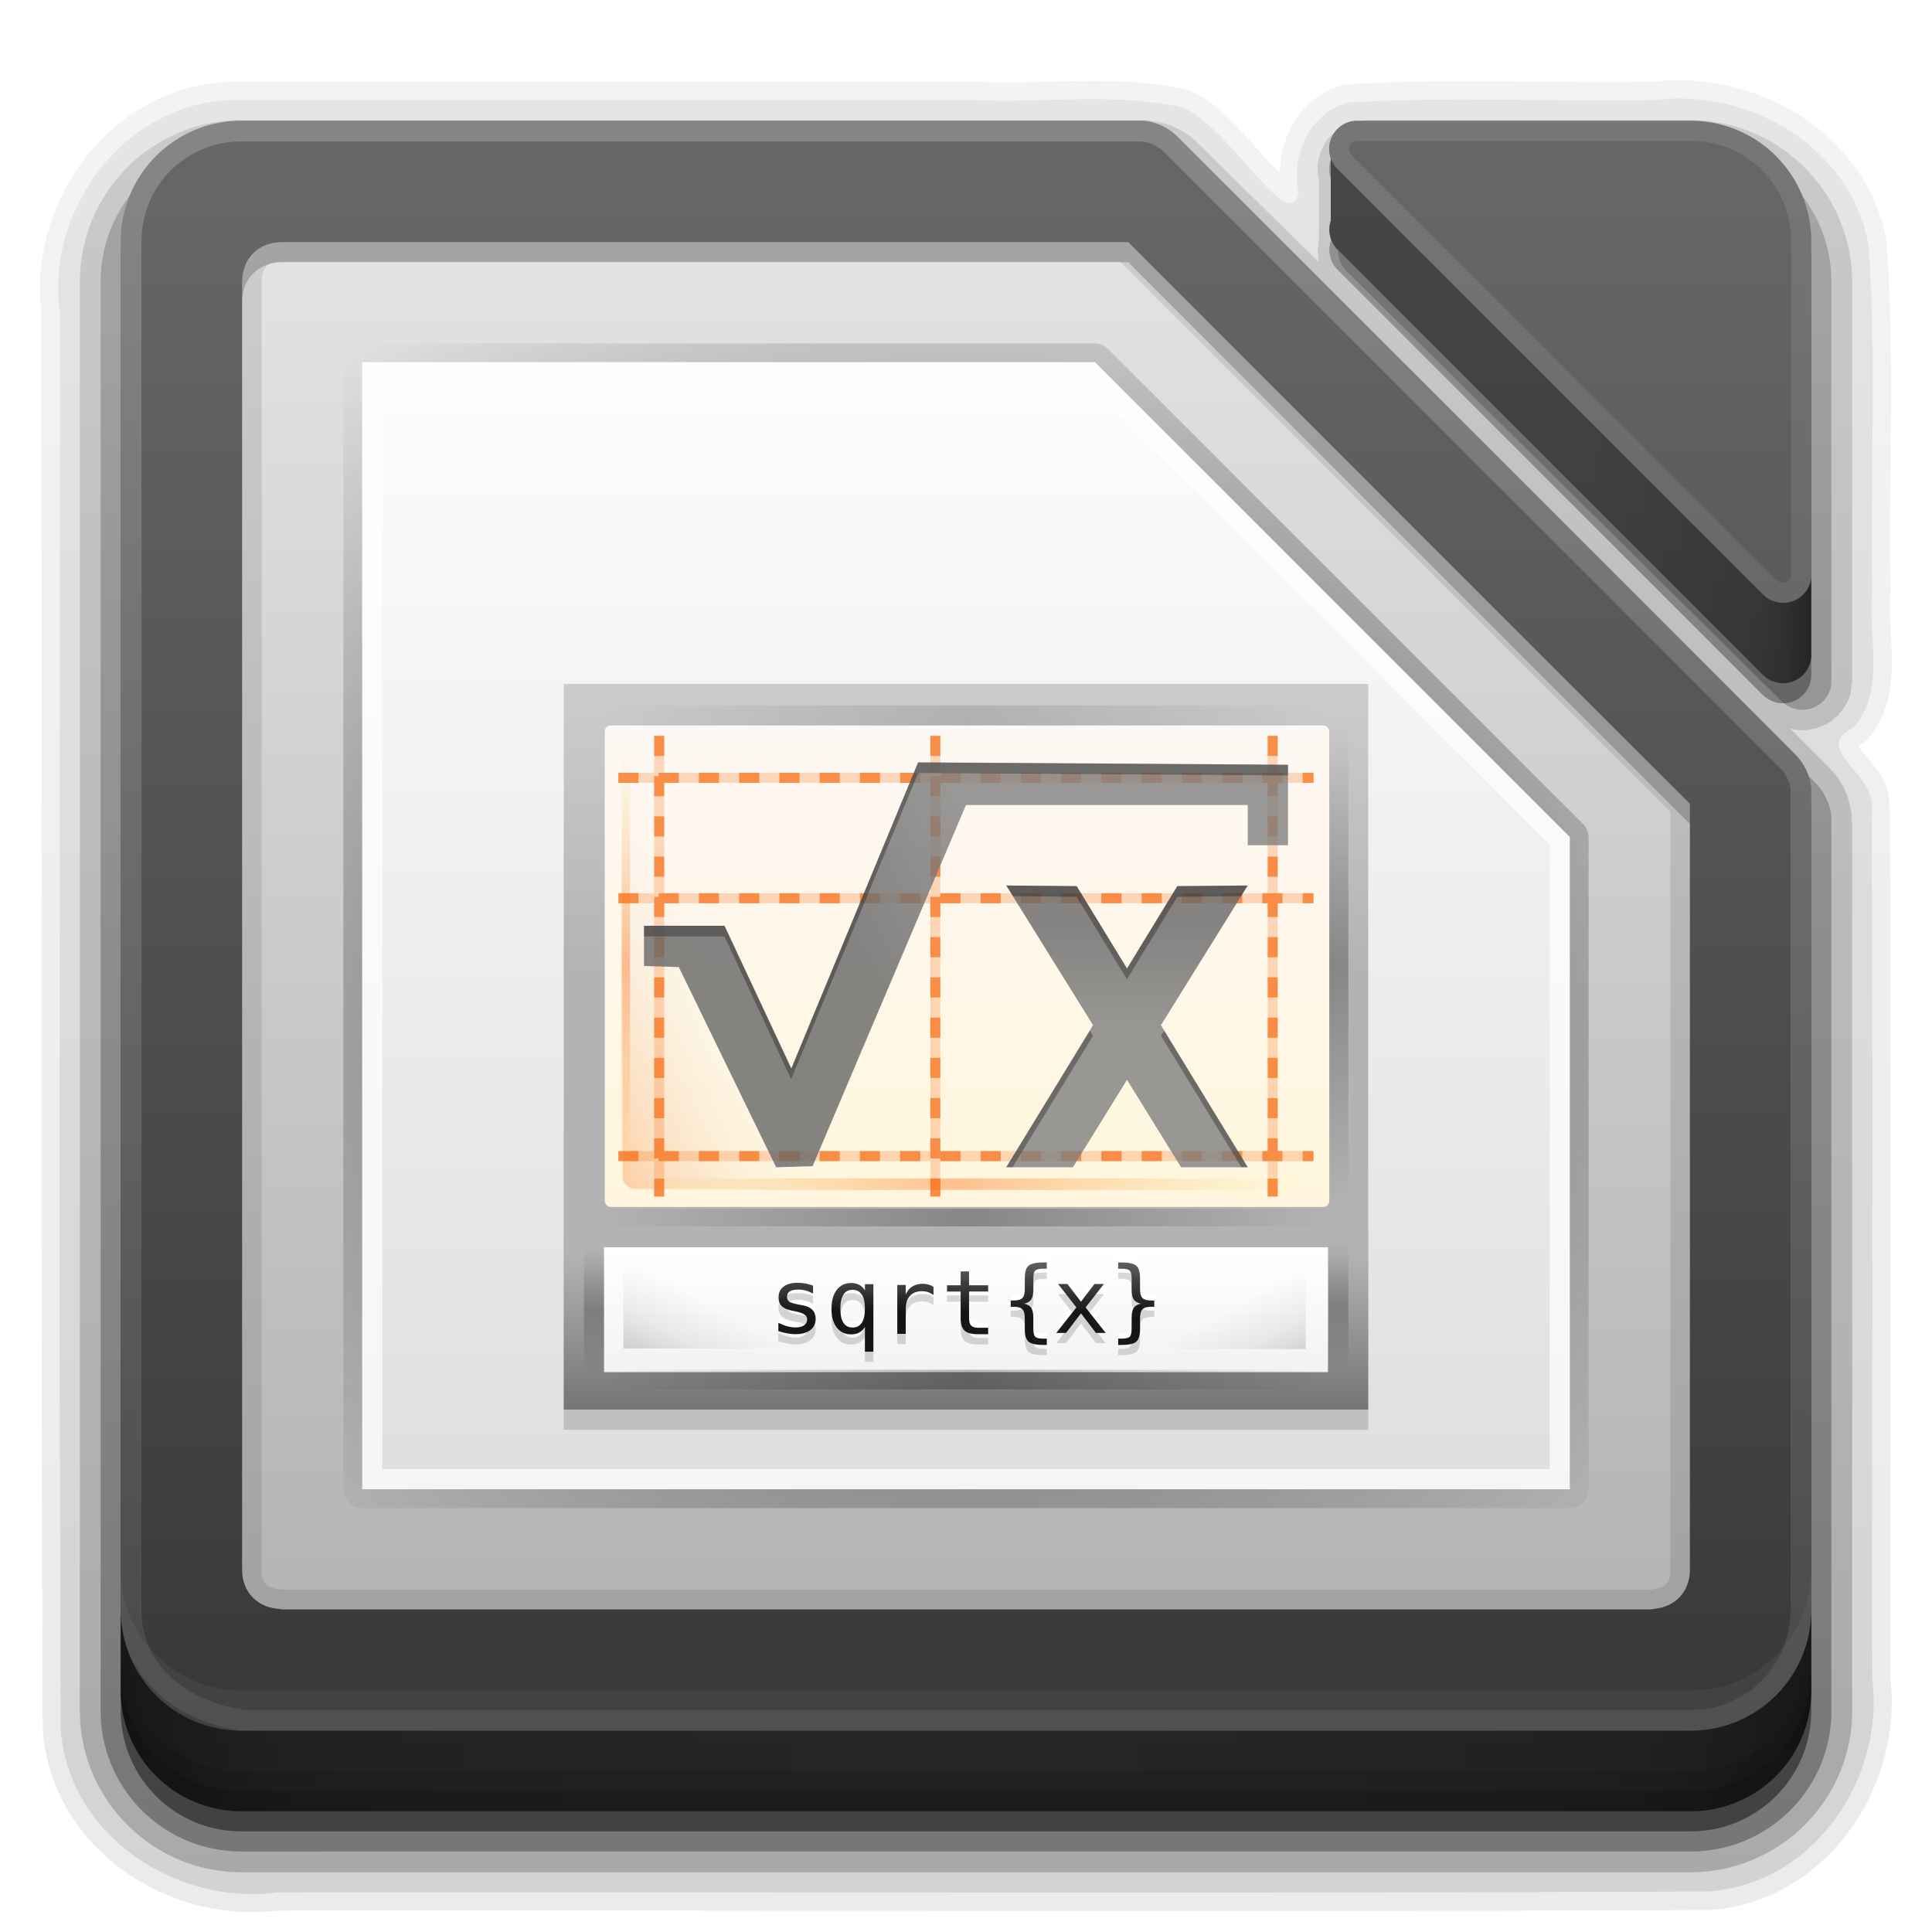 <?xml version="1.0" encoding="UTF-8" standalone="no"?>
<!-- Created with Inkscape (http://www.inkscape.org/) -->

<svg
   xmlns:dc="http://purl.org/dc/elements/1.1/"
   xmlns:cc="http://creativecommons.org/ns#"
   xmlns:rdf="http://www.w3.org/1999/02/22-rdf-syntax-ns#"
   xmlns:svg="http://www.w3.org/2000/svg"
   xmlns="http://www.w3.org/2000/svg"
   xmlns:xlink="http://www.w3.org/1999/xlink"
   xmlns:sodipodi="http://sodipodi.sourceforge.net/DTD/sodipodi-0.dtd"
   xmlns:inkscape="http://www.inkscape.org/namespaces/inkscape"
   width="96"
   height="96"
   id="svg2408"
   sodipodi:version="0.32"
   inkscape:version="0.48.1 r9760"
   version="1.0"
   sodipodi:docname="libreoffice-math2.svg"
   inkscape:output_extension="org.inkscape.output.svg.inkscape"
   style="display:inline">
  <defs
     id="defs2410">
    <linearGradient
       inkscape:collect="always"
       id="linearGradient3914">
      <stop
         style="stop-color:#000000;stop-opacity:1;"
         offset="0"
         id="stop3916" />
      <stop
         style="stop-color:#000000;stop-opacity:0;"
         offset="1"
         id="stop3918" />
    </linearGradient>
    <linearGradient
       inkscape:collect="always"
       id="linearGradient3873">
      <stop
         style="stop-color:#dfdfdf;stop-opacity:1"
         offset="0"
         id="stop3875" />
      <stop
         style="stop-color:#fefefe;stop-opacity:1"
         offset="1"
         id="stop3877" />
    </linearGradient>
    <linearGradient
       inkscape:collect="always"
       id="linearGradient3856">
      <stop
         style="stop-color:#b3b3b3;stop-opacity:1"
         offset="0"
         id="stop3858" />
      <stop
         style="stop-color:#e6e6e6;stop-opacity:1"
         offset="1"
         id="stop3860" />
    </linearGradient>
    <linearGradient
       id="ButtonShadow"
       gradientTransform="scale(1.006,0.994)"
       x1="45.448"
       y1="92.54"
       x2="45.448"
       y2="7.017"
       gradientUnits="userSpaceOnUse">
      <stop
         style="stop-color:#000000;stop-opacity:1;"
         offset="0"
         id="stop3750" />
      <stop
         style="stop-color:#000000;stop-opacity:0.588;"
         offset="1"
         id="stop3752" />
    </linearGradient>
    <linearGradient
       inkscape:collect="always"
       id="linearGradient3737">
      <stop
         style="stop-color:#ffffff;stop-opacity:1;"
         offset="0"
         id="stop3739" />
      <stop
         style="stop-color:#ffffff;stop-opacity:0;"
         offset="1"
         id="stop3741" />
    </linearGradient>
    <linearGradient
       id="linearGradient3700">
      <stop
         style="stop-color:#2276c5;stop-opacity:1;"
         offset="0"
         id="stop3702" />
      <stop
         style="stop-color:#68baf4;stop-opacity:1;"
         offset="1"
         id="stop3704" />
    </linearGradient>
    <filter
       inkscape:collect="always"
       id="filter3174"
       color-interpolation-filters="sRGB">
      <feGaussianBlur
         inkscape:collect="always"
         stdDeviation="1.71"
         id="feGaussianBlur3176" />
    </filter>
    <filter
       inkscape:collect="always"
       id="filter3794"
       x="-0.192"
       width="1.384"
       y="-0.192"
       height="1.384"
       color-interpolation-filters="sRGB">
      <feGaussianBlur
         inkscape:collect="always"
         stdDeviation="5.28"
         id="feGaussianBlur3796" />
    </filter>
    <linearGradient
       inkscape:collect="always"
       xlink:href="#linearGradient3737"
       id="linearGradient3613"
       x1="48"
       y1="20.221"
       x2="48"
       y2="138.661"
       gradientUnits="userSpaceOnUse" />
    <clipPath
       clipPathUnits="userSpaceOnUse"
       id="clipPath3613">
      <rect
         ry="6"
         rx="6"
         y="6"
         x="6"
         height="84"
         width="84"
         id="rect3615"
         style="fill:#ffffff;fill-opacity:1;fill-rule:nonzero;stroke:none" />
    </clipPath>
    <linearGradient
       id="ButtonShadow-0"
       gradientTransform="matrix(1.006,0,0,0.994,100,0)"
       x1="45.448"
       y1="92.54"
       x2="45.448"
       y2="7.017"
       gradientUnits="userSpaceOnUse">
      <stop
         style="stop-color:#000000;stop-opacity:1;"
         offset="0"
         id="stop3750-8" />
      <stop
         style="stop-color:#000000;stop-opacity:0.588;"
         offset="1"
         id="stop3752-5" />
    </linearGradient>
    <linearGradient
       inkscape:collect="always"
       xlink:href="#linearGradient3700"
       id="linearGradient3047"
       gradientUnits="userSpaceOnUse"
       x1="48"
       y1="90"
       x2="48"
       y2="5.988"
       gradientTransform="translate(100,0)" />
    <radialGradient
       inkscape:collect="always"
       xlink:href="#linearGradient3914"
       id="radialGradient3920"
       cx="48"
       cy="47.999"
       fx="48"
       fy="47.999"
       r="34.938"
       gradientTransform="matrix(1.345,-3.8835319e-8,3.3050848e-8,1.145,-16.572,-6.954)"
       gradientUnits="userSpaceOnUse" />
    <linearGradient
       inkscape:collect="always"
       xlink:href="#ButtonShadow-0"
       id="linearGradient3920"
       x1="49"
       y1="91"
       x2="49"
       y2="7"
       gradientUnits="userSpaceOnUse"
       gradientTransform="translate(-110,0)" />
    <linearGradient
       inkscape:collect="always"
       xlink:href="#ButtonShadow-0"
       id="linearGradient3927"
       x1="38"
       y1="94"
       x2="38"
       y2="5"
       gradientUnits="userSpaceOnUse"
       gradientTransform="translate(-110,0)" />
    <linearGradient
       inkscape:collect="always"
       xlink:href="#ButtonShadow-0"
       id="linearGradient3929"
       x1="45"
       y1="95"
       x2="45"
       y2="4"
       gradientUnits="userSpaceOnUse" />
    <linearGradient
       inkscape:collect="always"
       xlink:href="#ButtonShadow-0"
       id="linearGradient3933"
       gradientUnits="userSpaceOnUse"
       x1="50"
       y1="92"
       x2="50"
       y2="7"
       gradientTransform="translate(-110,0)" />
    <linearGradient
       inkscape:collect="always"
       xlink:href="#ButtonShadow-0"
       id="linearGradient3940"
       gradientUnits="userSpaceOnUse"
       x1="47"
       y1="93"
       x2="47"
       y2="6"
       gradientTransform="translate(-110,0)" />
    <linearGradient
       id="linearGradient10292"
       inkscape:collect="always">
      <stop
         id="stop10294"
         offset="0"
         style="stop-color: rgb(102, 102, 102); stop-opacity: 1;" />
      <stop
         id="stop10296"
         offset="1"
         style="stop-color: rgb(51, 51, 51); stop-opacity: 1;" />
    </linearGradient>
    <linearGradient
       inkscape:collect="always"
       xlink:href="#linearGradient10292"
       id="linearGradient4240"
       gradientUnits="userSpaceOnUse"
       x1="39"
       y1="6"
       x2="39"
       y2="90" />
    <linearGradient
       inkscape:collect="always"
       xlink:href="#linearGradient10292"
       id="linearGradient4320"
       gradientUnits="userSpaceOnUse"
       gradientTransform="matrix(4.481,0,0,4.479,-651.597,-4376.653)"
       x1="121.306"
       y1="976.378"
       x2="121.306"
       y2="992.424" />
    <linearGradient
       inkscape:collect="always"
       xlink:href="#linearGradient3873"
       id="linearGradient3135"
       gradientUnits="userSpaceOnUse"
       x1="48"
       y1="74"
       x2="48"
       y2="16" />
    <linearGradient
       inkscape:collect="always"
       xlink:href="#linearGradient3856"
       id="linearGradient3141"
       gradientUnits="userSpaceOnUse"
       x1="32"
       y1="81"
       x2="32"
       y2="8" />
    <linearGradient
       id="linearGradient3892">
      <stop
         style="stop-color:#000000;stop-opacity:0.588;"
         offset="0"
         id="stop3894" />
      <stop
         id="stop3896"
         offset="0.118"
         style="stop-color:#000000;stop-opacity:0.471;" />
      <stop
         style="stop-color:#000000;stop-opacity:0.392;"
         offset="0.238"
         id="stop3898" />
      <stop
         style="stop-color:#000000;stop-opacity:0.314;"
         offset="1"
         id="stop3900" />
    </linearGradient>
    <linearGradient
       y2="88"
       x2="48"
       y1="88"
       x1="90"
       spreadMethod="reflect"
       gradientUnits="userSpaceOnUse"
       id="linearGradient3077"
       xlink:href="#linearGradient3892"
       inkscape:collect="always" />
    <linearGradient
       inkscape:collect="always"
       xlink:href="#linearGradient10292"
       id="linearGradient4068"
       gradientUnits="userSpaceOnUse"
       gradientTransform="translate(0,4)"
       x1="39"
       y1="6"
       x2="39"
       y2="90" />
    <linearGradient
       y2="28"
       x2="79"
       y1="28"
       x1="90"
       gradientTransform="translate(0,4)"
       gradientUnits="userSpaceOnUse"
       id="linearGradient4085"
       xlink:href="#linearGradient3892"
       inkscape:collect="always" />
    <linearGradient
       inkscape:collect="always"
       xlink:href="#linearGradient3737"
       id="linearGradient4149"
       x1="24"
       y1="8"
       x2="24"
       y2="136"
       gradientUnits="userSpaceOnUse" />
    <linearGradient
       id="ButtonShadow-0-9"
       gradientTransform="matrix(1.006,0,0,0.994,100,0)"
       x1="45.448"
       y1="92.54"
       x2="45.448"
       y2="7.017"
       gradientUnits="userSpaceOnUse">
      <stop
         style="stop-color:#000000;stop-opacity:1;"
         offset="0"
         id="stop3750-8-4" />
      <stop
         style="stop-color:#000000;stop-opacity:0.588;"
         offset="1"
         id="stop3752-5-1" />
    </linearGradient>
    <linearGradient
       y2="7"
       x2="49"
       y1="91"
       x1="49"
       gradientUnits="userSpaceOnUse"
       id="linearGradient4188"
       xlink:href="#ButtonShadow-0-9"
       inkscape:collect="always"
       gradientTransform="translate(100,-1)" />
    <linearGradient
       inkscape:collect="always"
       xlink:href="#linearGradient3737"
       id="linearGradient4224"
       gradientUnits="userSpaceOnUse"
       gradientTransform="translate(0,-1)"
       x1="78.524"
       y1="9"
       x2="78.524"
       y2="129" />
    <linearGradient
       inkscape:collect="always"
       xlink:href="#linearGradient10292-4"
       id="linearGradient4240-8"
       gradientUnits="userSpaceOnUse"
       x1="39"
       y1="6"
       x2="39"
       y2="90" />
    <linearGradient
       id="linearGradient10292-4"
       inkscape:collect="always">
      <stop
         id="stop10294-1"
         offset="0"
         style="stop-color: rgb(102, 102, 102); stop-opacity: 1;" />
      <stop
         id="stop10296-5"
         offset="1"
         style="stop-color: rgb(51, 51, 51); stop-opacity: 1;" />
    </linearGradient>
    <linearGradient
       id="linearGradient10292-3"
       inkscape:collect="always">
      <stop
         id="stop10294-8"
         offset="0"
         style="stop-color: rgb(102, 102, 102); stop-opacity: 1;" />
      <stop
         id="stop10296-8"
         offset="1"
         style="stop-color: rgb(51, 51, 51); stop-opacity: 1;" />
    </linearGradient>
    <linearGradient
       inkscape:collect="always"
       xlink:href="#linearGradient10292-3"
       id="linearGradient4068-8"
       gradientUnits="userSpaceOnUse"
       gradientTransform="translate(0,4)"
       x1="39"
       y1="6"
       x2="39"
       y2="90" />
    <linearGradient
       inkscape:collect="always"
       xlink:href="#ButtonShadow-0-9"
       id="linearGradient4316"
       gradientUnits="userSpaceOnUse"
       gradientTransform="translate(0,5)"
       x1="56"
       y1="86"
       x2="56"
       y2="2" />
    <linearGradient
       inkscape:collect="always"
       xlink:href="#ButtonShadow-0-9"
       id="linearGradient4321"
       gradientUnits="userSpaceOnUse"
       gradientTransform="matrix(1.024,0,0,1.012,-1.143,4.976)"
       x1="56"
       y1="86"
       x2="56"
       y2="2" />
    <linearGradient
       inkscape:collect="always"
       xlink:href="#ButtonShadow-0-9"
       id="linearGradient4332"
       gradientUnits="userSpaceOnUse"
       gradientTransform="matrix(1.024,0,0,1.012,-1.143,4.976)"
       x1="56"
       y1="86"
       x2="56"
       y2="2" />
    <linearGradient
       inkscape:collect="always"
       xlink:href="#ButtonShadow-0-9"
       id="linearGradient4336"
       gradientUnits="userSpaceOnUse"
       gradientTransform="matrix(1.024,0,0,1.012,-1.143,4.976)"
       x1="56"
       y1="86"
       x2="56"
       y2="2" />
    <linearGradient
       inkscape:collect="always"
       xlink:href="#ButtonShadow-0-9"
       id="linearGradient4340"
       gradientUnits="userSpaceOnUse"
       gradientTransform="matrix(1.024,0,0,1.012,-1.143,4.976)"
       x1="56"
       y1="86"
       x2="56"
       y2="2" />
    <linearGradient
       inkscape:collect="always"
       xlink:href="#ButtonShadow-0-9"
       id="linearGradient4343"
       gradientUnits="userSpaceOnUse"
       gradientTransform="matrix(1.024,0,0,1.012,-1.143,4.976)"
       x1="56"
       y1="86"
       x2="56"
       y2="2" />
    <linearGradient
       inkscape:collect="always"
       xlink:href="#ButtonShadow-0-9"
       id="linearGradient4346"
       gradientUnits="userSpaceOnUse"
       gradientTransform="matrix(1.024,0,0,1.012,-1.143,4.976)"
       x1="56"
       y1="86"
       x2="56"
       y2="2" />
    <linearGradient
       inkscape:collect="always"
       xlink:href="#ButtonShadow-0-9"
       id="linearGradient4350"
       gradientUnits="userSpaceOnUse"
       gradientTransform="matrix(1.024,0,0,1.012,-1.143,4.976)"
       x1="56"
       y1="86"
       x2="56"
       y2="2" />
    <linearGradient
       inkscape:collect="always"
       xlink:href="#ButtonShadow-0-9"
       id="linearGradient4354"
       gradientUnits="userSpaceOnUse"
       gradientTransform="matrix(1.024,0,0,1.012,-1.143,4.976)"
       x1="56"
       y1="86"
       x2="56"
       y2="2" />
    <linearGradient
       inkscape:collect="always"
       xlink:href="#linearGradient9860"
       id="linearGradient12087"
       x1="56.433"
       y1="47.865"
       x2="56.433"
       y2="53.383"
       gradientUnits="userSpaceOnUse"
       gradientTransform="translate(0,-2)" />
    <linearGradient
       inkscape:collect="always"
       id="linearGradient9860">
      <stop
         style="stop-color: rgb(102, 102, 102); stop-opacity: 1;"
         offset="0"
         id="stop9862" />
      <stop
         style="stop-color: rgb(128, 128, 128); stop-opacity: 1;"
         offset="1"
         id="stop9864" />
    </linearGradient>
    <linearGradient
       inkscape:collect="always"
       xlink:href="#linearGradient9860"
       id="linearGradient11646"
       gradientUnits="userSpaceOnUse"
       gradientTransform="matrix(3.563,0,0,3.691,-13193.227,-2519.954)"
       x1="3714.346"
       y1="694.736"
       x2="3716.318"
       y2="693.651" />
    <linearGradient
       inkscape:collect="always"
       xlink:href="#linearGradient8074-2-3"
       id="linearGradient12153"
       gradientUnits="userSpaceOnUse"
       gradientTransform="matrix(0.04,0,0,0.988,62.381,1113.181)"
       x1="-17"
       y1="-1194.638"
       x2="144"
       y2="-1194.638" />
    <linearGradient
       inkscape:collect="always"
       id="linearGradient8074-2-3">
      <stop
         style="stop-color: rgb(0, 0, 0); stop-opacity: 0;"
         offset="0"
         id="stop8076-1-3" />
      <stop
         id="stop8078-94-7"
         offset="0.493"
         style="stop-color: rgb(0, 0, 0); stop-opacity: 1;" />
      <stop
         style="stop-color: rgb(0, 0, 0); stop-opacity: 0;"
         offset="1"
         id="stop8080-0-8" />
    </linearGradient>
    <linearGradient
       inkscape:collect="always"
       xlink:href="#linearGradient8074-2-3"
       id="linearGradient12149"
       gradientUnits="userSpaceOnUse"
       gradientTransform="matrix(0.039,0,0,0.998,62.634,1161.727)"
       x1="-17"
       y1="-1194.638"
       x2="144"
       y2="-1194.638" />
    <linearGradient
       inkscape:collect="always"
       xlink:href="#linearGradient8074-2-3"
       id="linearGradient12015"
       gradientUnits="userSpaceOnUse"
       gradientTransform="matrix(0.224,0,0,0.997,-62.091,1154.804)"
       x1="-17"
       y1="-1194.638"
       x2="144"
       y2="-1194.638" />
    <linearGradient
       inkscape:collect="always"
       xlink:href="#linearGradient7931-2"
       id="linearGradient12161"
       gradientUnits="userSpaceOnUse"
       gradientTransform="matrix(0.108,0,0,0.058,-47.382,136.025)"
       x1="152"
       y1="-1192.638"
       x2="113.882"
       y2="-1230.756" />
    <linearGradient
       id="linearGradient7931-2"
       inkscape:collect="always">
      <stop
         id="stop7933-1"
         offset="0"
         style="stop-color: rgb(0, 0, 0); stop-opacity: 1;" />
      <stop
         style="stop-color: rgb(0, 0, 0); stop-opacity: 0.361;"
         offset="0.455"
         id="stop7968-3" />
      <stop
         id="stop7935-7"
         offset="1"
         style="stop-color: rgb(0, 0, 0); stop-opacity: 0;" />
    </linearGradient>
    <linearGradient
       inkscape:collect="always"
       xlink:href="#linearGradient7931-2"
       id="linearGradient12163"
       gradientUnits="userSpaceOnUse"
       gradientTransform="matrix(0.108,0,0,0.058,48.54,136.484)"
       x1="152"
       y1="-1192.638"
       x2="113.882"
       y2="-1230.756" />
    <linearGradient
       inkscape:collect="always"
       xlink:href="#linearGradient8074-2-3"
       id="linearGradient12023"
       gradientUnits="userSpaceOnUse"
       gradientTransform="matrix(0.148,0,0,0.891,40.642,1033.986)"
       x1="-17"
       y1="-1194.638"
       x2="144"
       y2="-1194.638" />
    <linearGradient
       inkscape:collect="always"
       xlink:href="#linearGradient8074-2-3"
       id="linearGradient3427"
       gradientUnits="userSpaceOnUse"
       gradientTransform="matrix(0.148,0,0,0.891,40.642,1033.986)"
       x1="-17"
       y1="-1194.638"
       x2="144"
       y2="-1194.638" />
    <linearGradient
       inkscape:collect="always"
       xlink:href="#linearGradient8074-2-3"
       id="linearGradient12011"
       gradientUnits="userSpaceOnUse"
       gradientTransform="matrix(0.148,0,0,0.948,38.642,1065.17)"
       x1="-17"
       y1="-1194.638"
       x2="144"
       y2="-1194.638" />
    <linearGradient
       inkscape:collect="always"
       xlink:href="#linearGradient8074-2-3"
       id="linearGradient3446"
       gradientUnits="userSpaceOnUse"
       gradientTransform="matrix(0.148,0,0,0.891,40.642,1033.986)"
       x1="-17"
       y1="-1194.638"
       x2="144"
       y2="-1194.638" />
    <linearGradient
       inkscape:collect="always"
       xlink:href="#linearGradient10341"
       id="linearGradient12167"
       gradientUnits="userSpaceOnUse"
       gradientTransform="matrix(0.136,0,0,0.421,41.4,471.45)"
       x1="-17"
       y1="-1194.638"
       x2="144"
       y2="-1194.638" />
    <linearGradient
       id="linearGradient10341"
       inkscape:collect="always">
      <stop
         id="stop10343"
         offset="0"
         style="stop-color: rgb(233, 185, 19); stop-opacity: 0;" />
      <stop
         style="stop-color: rgb(252, 92, 0); stop-opacity: 1;"
         offset="0.493"
         id="stop10345" />
      <stop
         id="stop10347"
         offset="1"
         style="stop-color: rgb(233, 185, 19); stop-opacity: 0;" />
    </linearGradient>
    <linearGradient
       inkscape:collect="always"
       xlink:href="#linearGradient10341"
       id="linearGradient3461"
       gradientUnits="userSpaceOnUse"
       gradientTransform="matrix(0.136,0,0,0.421,41.4,471.45)"
       x1="-17"
       y1="-1194.638"
       x2="144"
       y2="-1194.638" />
    <linearGradient
       inkscape:collect="always"
       xlink:href="#linearGradient10295"
       id="linearGradient11637"
       gradientUnits="userSpaceOnUse"
       gradientTransform="matrix(0.212,0,0,0.574,34.321,744.674)"
       x1="-17"
       y1="-1194.638"
       x2="144"
       y2="-1194.638" />
    <linearGradient
       id="linearGradient10295"
       inkscape:collect="always">
      <stop
         id="stop10297"
         offset="0"
         style="stop-color: rgb(233, 185, 19); stop-opacity: 0;" />
      <stop
         style="stop-color: rgb(252, 92, 0); stop-opacity: 1;"
         offset="0.493"
         id="stop10299" />
      <stop
         id="stop10301"
         offset="1"
         style="stop-color: rgb(233, 185, 19); stop-opacity: 0;" />
    </linearGradient>
    <linearGradient
       inkscape:collect="always"
       xlink:href="#linearGradient8074-2-3"
       id="linearGradient3476"
       gradientUnits="userSpaceOnUse"
       gradientTransform="matrix(0.148,0,0,0.891,40.642,1033.986)"
       x1="-17"
       y1="-1194.638"
       x2="144"
       y2="-1194.638" />
    <linearGradient
       inkscape:collect="always"
       xlink:href="#linearGradient10216"
       id="linearGradient12047"
       gradientUnits="userSpaceOnUse"
       gradientTransform="matrix(0.74,0,0,1.839,-360.488,2946.128)"
       x1="529.25"
       y1="-1568.638"
       x2="535"
       y2="-1574.638" />
    <linearGradient
       id="linearGradient10216"
       inkscape:collect="always">
      <stop
         id="stop10218"
         offset="0"
         style="stop-color: rgb(252, 92, 0); stop-opacity: 1;" />
      <stop
         id="stop10220"
         offset="1"
         style="stop-color: rgb(204, 204, 204); stop-opacity: 0;" />
    </linearGradient>
    <linearGradient
       inkscape:collect="always"
       xlink:href="#linearGradient10412"
       id="linearGradient11727"
       gradientUnits="userSpaceOnUse"
       x1="3669.452"
       y1="-1068.818"
       x2="3669.452"
       y2="-1073.573" />
    <linearGradient
       inkscape:collect="always"
       id="linearGradient10412">
      <stop
         style="stop-color: rgb(0, 0, 0); stop-opacity: 1;"
         offset="0"
         id="stop10414" />
      <stop
         style="stop-color: rgb(77, 77, 77); stop-opacity: 1;"
         offset="1"
         id="stop10416" />
    </linearGradient>
    <linearGradient
       inkscape:collect="always"
       xlink:href="#linearGradient10412"
       id="linearGradient11713"
       gradientUnits="userSpaceOnUse"
       x1="3669.452"
       y1="-1068.818"
       x2="3669.452"
       y2="-1073.573" />
    <linearGradient
       inkscape:collect="always"
       xlink:href="#linearGradient10412"
       id="linearGradient11715"
       gradientUnits="userSpaceOnUse"
       x1="3669.452"
       y1="-1068.818"
       x2="3669.452"
       y2="-1073.573" />
    <linearGradient
       inkscape:collect="always"
       xlink:href="#linearGradient10412"
       id="linearGradient11717"
       gradientUnits="userSpaceOnUse"
       x1="3669.452"
       y1="-1068.818"
       x2="3669.452"
       y2="-1073.573" />
    <linearGradient
       inkscape:collect="always"
       xlink:href="#linearGradient10412"
       id="linearGradient11719"
       gradientUnits="userSpaceOnUse"
       x1="3669.452"
       y1="-1068.818"
       x2="3669.452"
       y2="-1073.573" />
    <linearGradient
       inkscape:collect="always"
       xlink:href="#linearGradient10412"
       id="linearGradient11721"
       gradientUnits="userSpaceOnUse"
       x1="3669.452"
       y1="-1068.818"
       x2="3669.452"
       y2="-1073.573" />
    <linearGradient
       inkscape:collect="always"
       xlink:href="#linearGradient10412"
       id="linearGradient11723"
       gradientUnits="userSpaceOnUse"
       x1="3669.452"
       y1="-1068.818"
       x2="3669.452"
       y2="-1073.573" />
    <linearGradient
       inkscape:collect="always"
       xlink:href="#linearGradient10412"
       id="linearGradient11725"
       gradientUnits="userSpaceOnUse"
       x1="3669.452"
       y1="-1068.818"
       x2="3669.452"
       y2="-1073.573" />
    <linearGradient
       inkscape:collect="always"
       xlink:href="#linearGradient10303"
       id="linearGradient11678"
       gradientUnits="userSpaceOnUse"
       gradientTransform="matrix(0.3,0,0,0.31,-1070.162,531.809)"
       x1="3682"
       y1="-1515.003"
       x2="3682"
       y2="-1494.843" />
    <linearGradient
       inkscape:collect="always"
       id="linearGradient10303">
      <stop
         style="stop-color: rgb(255, 255, 255); stop-opacity: 1;"
         offset="0"
         id="stop10305" />
      <stop
         style="stop-color: rgb(242, 242, 242); stop-opacity: 1;"
         offset="1"
         id="stop10307" />
    </linearGradient>
    <linearGradient
       inkscape:collect="always"
       xlink:href="#linearGradient10216"
       id="linearGradient3547"
       gradientUnits="userSpaceOnUse"
       gradientTransform="matrix(0.74,0,0,1.839,-360.488,2946.128)"
       x1="529.25"
       y1="-1568.638"
       x2="535"
       y2="-1574.638" />
    <linearGradient
       inkscape:collect="always"
       xlink:href="#linearGradient9981"
       id="linearGradient11684"
       gradientUnits="userSpaceOnUse"
       gradientTransform="matrix(0.563,0,0,0.57,-2015.82,673.333)"
       x1="3658.22"
       y1="-1076.625"
       x2="3658.22"
       y2="-1117.844" />
    <linearGradient
       id="linearGradient9981">
      <stop
         id="stop9983"
         offset="0"
         style="stop-color: rgb(255, 246, 221); stop-opacity: 1;" />
      <stop
         id="stop9985"
         offset="1"
         style="stop-color: rgb(254, 248, 244); stop-opacity: 1;" />
    </linearGradient>
    <linearGradient
       inkscape:collect="always"
       xlink:href="#linearGradient10331"
       id="linearGradient11687"
       gradientUnits="userSpaceOnUse"
       x1="3793.25"
       y1="-1603.647"
       x2="3793.25"
       y2="-1561.387"
       gradientTransform="matrix(0.312,0,0,0.332,-1116.844,566.827)" />
    <linearGradient
       id="linearGradient10331"
       inkscape:collect="always">
      <stop
         id="stop10333"
         offset="0"
         style="stop-color: rgb(204, 204, 204); stop-opacity: 1;" />
      <stop
         id="stop10335"
         offset="1"
         style="stop-color: rgb(179, 179, 179); stop-opacity: 1;" />
    </linearGradient>
    <linearGradient
       inkscape:collect="always"
       xlink:href="#linearGradient10478"
       id="linearGradient11690"
       gradientUnits="userSpaceOnUse"
       gradientTransform="matrix(0.512,0,0,0.156,-375.304,303.14)"
       x1="815.125"
       y1="-1491.638"
       x2="815.125"
       y2="-1543.638" />
    <linearGradient
       inkscape:collect="always"
       id="linearGradient10478">
      <stop
         style="stop-color: rgb(114, 114, 114); stop-opacity: 1;"
         offset="0"
         id="stop10480" />
      <stop
         style="stop-color: rgb(179, 179, 179); stop-opacity: 1;"
         offset="1"
         id="stop10482" />
    </linearGradient>
    <linearGradient
       y2="-1574.638"
       x2="535"
       y1="-1568.638"
       x1="529.25"
       gradientTransform="matrix(0.74,0,0,1.839,-360.488,2946.128)"
       gradientUnits="userSpaceOnUse"
       id="linearGradient3616"
       xlink:href="#linearGradient10216"
       inkscape:collect="always" />
    <linearGradient
       y2="-1194.638"
       x2="144"
       y1="-1194.638"
       x1="-17"
       gradientTransform="matrix(0.136,0,0,0.421,41.4,471.45)"
       gradientUnits="userSpaceOnUse"
       id="linearGradient3620"
       xlink:href="#linearGradient10341"
       inkscape:collect="always" />
    <linearGradient
       y2="-1194.638"
       x2="144"
       y1="-1194.638"
       x1="-17"
       gradientTransform="matrix(0.148,0,0,0.891,40.642,1033.986)"
       gradientUnits="userSpaceOnUse"
       id="linearGradient3624"
       xlink:href="#linearGradient8074-2-3"
       inkscape:collect="always" />
    <linearGradient
       inkscape:collect="always"
       xlink:href="#linearGradient10216"
       id="linearGradient3497"
       gradientUnits="userSpaceOnUse"
       gradientTransform="matrix(0.74,0,0,1.839,-360.488,2944.128)"
       x1="529.25"
       y1="-1568.638"
       x2="535"
       y2="-1574.638" />
    <linearGradient
       inkscape:collect="always"
       xlink:href="#linearGradient10341"
       id="linearGradient3501"
       gradientUnits="userSpaceOnUse"
       gradientTransform="matrix(0.136,0,0,0.421,39.4,471.45)"
       x1="-17"
       y1="-1194.638"
       x2="144"
       y2="-1194.638" />
    <linearGradient
       inkscape:collect="always"
       xlink:href="#linearGradient8074-2-3"
       id="linearGradient3505"
       gradientUnits="userSpaceOnUse"
       gradientTransform="matrix(0.148,0,0,0.891,38.642,1033.986)"
       x1="-17"
       y1="-1194.638"
       x2="144"
       y2="-1194.638" />
  </defs>
  <sodipodi:namedview
     id="base"
     pagecolor="#ffffff"
     bordercolor="#666666"
     borderopacity="1.0"
     inkscape:pageopacity="0.0"
     inkscape:pageshadow="2"
     inkscape:zoom="3.3193987"
     inkscape:cx="16.521512"
     inkscape:cy="78.290369"
     inkscape:document-units="px"
     inkscape:current-layer="layer7"
     showgrid="true"
     showborder="true"
     inkscape:showpageshadow="false"
     inkscape:window-width="1920"
     inkscape:window-height="1030"
     inkscape:window-x="0"
     inkscape:window-y="25"
     inkscape:window-maximized="1"
     inkscape:snap-global="true">
    <inkscape:grid
       type="xygrid"
       id="grid3732"
       visible="true"
       enabled="true" />
  </sodipodi:namedview>
  <g
     inkscape:groupmode="layer"
     id="layer2"
     inkscape:label="Blur Shadow"
     style="display:none"
     sodipodi:insensitive="true">
    <rect
       style="opacity:0.9;fill:url(#ButtonShadow);fill-opacity:1;fill-rule:nonzero;stroke:none;filter:url(#filter3174)"
       id="rect3745"
       width="86"
       height="85"
       x="5"
       y="7"
       rx="6"
       ry="6" />
  </g>
  <g
     inkscape:groupmode="layer"
     id="layer3"
     inkscape:label="Shadow"
     style="display:inline"
     sodipodi:insensitive="true">
    <path
       sodipodi:type="inkscape:offset"
       inkscape:radius="0.9150939"
       inkscape:original="M 53.34375 4.9375 C 51.702579 4.9670112 50.033108 5.0502509 48.40625 4.96875 L 11.8125 4.96875 C 6.3709192 4.903427 2.2580353 10.310332 2.96875 15.53125 C 2.999852 38.997269 2.921942 62.442225 3.03125 85.90625 C 3.4223012 91.184338 8.7536718 94.710806 13.78125 94.03125 C 37.491239 94.00116 61.198147 94.1055 84.90625 94 C 90.118668 93.630394 93.654476 88.382548 93.03125 83.40625 C 93.010333 69.060796 93.073036 54.715779 93 40.375 C 93.374162 38.428826 89.878946 37.251818 92.125 36.125 C 93.732435 34.25473 92.791451 31.559028 93.03125 29.28125 C 92.92913 23.588097 93.24352 17.861706 92.84375 12.1875 C 91.976877 7.3094609 86.928571 4.3782215 82.21875 4.96875 C 77.148757 5.0587719 72.046216 4.7928508 67 5.09375 C 65.072523 5.6056433 64.131185 7.6967749 64.53125 9.5625 C 63.996715 11.960841 60.617601 5.3050663 58.21875 5.21875 C 56.61962 4.9213418 54.984921 4.9079888 53.34375 4.9375 z "
       style="opacity:0.08;fill:url(#linearGradient4354);fill-opacity:1;fill-rule:nonzero;stroke:none;display:inline"
       id="path4352"
       d="m 53.312,4.031 c -1.661,0.03 -3.31,0.11 -4.875,0.031 a 0.915,0.915 0 0 0 -0.031,0 l -36.594,0 c -6.009,-0.072 -10.454,5.737 -9.75,11.469 5.52e-5,0.042 -5.46e-5,0.083 0,0.125 0.031,23.421 -0.047,46.823 0.062,70.25 a 0.915,0.915 0 0 0 0,0.062 c 0.431,5.815 6.165,9.642 11.656,8.969 0.042,-0.005 0.083,0.006 0.125,0 23.665,-0.03 47.328,0.074 71,-0.031 a 0.915,0.915 0 0 0 0.062,0 c 5.749,-0.408 9.581,-6.06 8.969,-11.5 -0.005,-0.042 0.005,-0.083 0,-0.125 -0.02,-14.238 0.04,-28.476 -0.031,-42.719 -3.13e-4,-0.063 3.18e-4,-0.125 0,-0.188 l -0.031,0 C 93.943,39.697 93.776,39.056 93.5,38.594 93.195,38.083 92.81,37.682 92.562,37.375 c -0.191,-0.237 -0.197,-0.3 -0.219,-0.312 0.042,-0.034 0.048,-0.055 0.188,-0.125 A 0.915,0.915 0 0 0 92.812,36.719 C 93.815,35.552 94.005,34.124 94,32.844 93.995,31.564 93.835,30.353 93.938,29.375 a 0.915,0.915 0 0 0 0,-0.125 C 93.836,23.602 94.155,17.876 93.75,12.125 a 0.915,0.915 0 0 0 0,-0.094 C 92.793,6.645 87.321,3.465 82.188,4.062 c -0.031,0.004 -0.063,-0.004 -0.094,0 C 77.096,4.147 72.021,3.884 66.938,4.188 A 0.915,0.915 0 0 0 66.75,4.219 C 64.713,4.76 63.644,6.626 63.594,8.562 63.323,8.294 63.107,8.124 62.75,7.719 c -0.602,-0.684 -1.275,-1.47 -2,-2.125 -0.692,-0.625 -1.427,-1.168 -2.375,-1.25 l 0,-0.031 c -0.042,-0.008 -0.083,0.007 -0.125,0 C 56.588,4.018 54.929,4.002 53.312,4.031 z" />
    <path
       style="opacity:0.1;fill:url(#linearGradient4346);fill-opacity:1;fill-rule:nonzero;stroke:none;display:inline"
       d="M 11.812,4.969 C 6.371,4.903 2.258,10.299 2.969,15.52 3,38.986 2.906,62.455 3.016,85.919 3.407,91.197 8.746,94.711 13.773,94.031 37.483,94.001 61.196,94.091 84.904,93.986 90.117,93.616 93.654,88.39 93.031,83.414 93.01,69.069 93.073,54.716 93,40.375 c 0.374,-1.946 -3.121,-3.123 -0.875,-4.25 1.607,-1.87 0.666,-4.573 0.906,-6.85 C 92.929,23.581 93.246,17.861 92.847,12.187 91.98,7.309 86.937,4.378 82.227,4.969 77.157,5.059 72.046,4.793 67,5.094 65.073,5.606 64.131,7.703 64.531,9.569 63.997,11.967 60.608,5.316 58.209,5.23 55.011,4.635 51.672,5.132 48.418,4.969 c -12.202,0 -24.404,0 -36.606,0 z"
       id="path4338"
       inkscape:connector-curvature="0" />
    <path
       sodipodi:type="inkscape:offset"
       inkscape:radius="1.0168458"
       inkscape:original="M 11.875 7 C 8.0555739 7.0667311 5 10.164073 5 14 L 5 24.1875 L 5 74.8125 L 5 85 C 5 88.878 8.122 92 12 92 L 18.3125 92 L 84 92 C 87.814891 92 90.900658 88.977569 91 85.1875 L 91 74.8125 L 91 40.84375 C 91.0049 40.74896 91.0049 40.657284 91 40.5625 C 90.93224 39.921574 90.620902 39.295794 90.15625 38.84375 C 80.394131 29.161122 68.56037 17.478323 58.78125 7.8125 C 58.315916 7.3468104 57.690681 7.0598573 57.03125 7 L 11.875 7 z M 67.78125 7 A 1.4434152 1.4266924 0 0 0 66.5625 8.90625 L 66.5625 12.03125 A 1.4434152 1.4266924 0 0 0 66.90625 13.46875 L 88.53125 34.84375 A 1.4434152 1.4266924 0 0 0 91 33.9375 A 1.4434152 1.4266924 0 0 0 91 33.84375 L 91 30.03125 A 1.4434152 1.4266924 0 0 0 91 29.90625 A 1.4434152 1.4266924 0 0 0 91 29.8125 L 91 21.15625 L 91 17.40625 L 91 17.125 L 91 14 C 91 10.122 87.878 7 84 7 L 67.78125 7 z "
       style="opacity:0.2;fill:url(#linearGradient4332);fill-opacity:1;fill-rule:nonzero;stroke:none;display:inline"
       id="path4330"
       d="M 11.844,5.969 C 7.484,6.045 3.969,9.624 3.969,14 l 0,10.188 0,50.625 0,10.188 c 0,4.424 3.608,8.031 8.031,8.031 l 6.312,0 65.688,0 c 4.352,0 7.918,-3.485 8.031,-7.812 a 1.017,1.017 0 0 0 0,-0.031 l 0,-10.375 0,-33.969 -0.031,0 c 0.004,-0.109 0.006,-0.235 0,-0.344 a 1.017,1.017 0 0 0 0,-0.031 c -0.095,-0.896 -0.487,-1.723 -1.125,-2.344 -0.606,-0.601 -1.316,-1.322 -1.938,-1.938 0.041,0.011 0.089,0.03 0.094,0.031 0.01,0.002 0.146,0.03 0.156,0.031 0.01,0.002 0.177,0.03 0.188,0.031 0.01,7.78e-4 0.177,-3.5e-5 0.188,0 0.01,3.5e-5 0.146,7.09e-4 0.156,0 0.01,-7.09e-4 0.177,-0.03 0.188,-0.031 0.01,-0.001 0.146,-0.029 0.156,-0.031 0.01,-0.002 0.177,-0.028 0.188,-0.031 0.01,-0.003 0.147,-0.059 0.156,-0.062 0.01,-0.004 0.147,-0.058 0.156,-0.062 0.009,-0.004 0.147,-0.058 0.156,-0.062 0.009,-0.005 0.148,-0.088 0.156,-0.094 0.009,-0.005 0.148,-0.088 0.156,-0.094 0.008,-0.006 0.117,-0.118 0.125,-0.125 0.008,-0.007 0.149,-0.118 0.156,-0.125 0.007,-0.007 0.087,-0.118 0.094,-0.125 0.006,-0.007 0.119,-0.117 0.125,-0.125 0.006,-0.008 0.088,-0.148 0.094,-0.156 0.005,-0.008 0.089,-0.148 0.094,-0.156 0.005,-0.009 0.09,-0.147 0.094,-0.156 0.004,-0.009 0.059,-0.147 0.062,-0.156 0.003,-0.009 0.06,-0.147 0.062,-0.156 0.003,-0.009 0.029,-0.178 0.031,-0.188 0.002,-0.009 0.03,-0.147 0.031,-0.156 0.001,-0.009 -6.4e-4,-0.178 0,-0.188 a 1.017,1.017 0 0 0 0.031,-0.031 c 2.32e-4,-0.007 1.39e-4,-0.083 0,-0.125 l 0,-0.031 0,-3.75 0,-0.031 c 1.72e-4,-0.031 8.6e-5,-0.048 0,-0.094 1.16e-4,-0.004 -2.3e-5,-0.033 0,-0.062 2.3e-5,-0.029 7e-5,-0.042 0,-0.062 l 0,-0.031 0,-8.625 0,-3.75 0,-0.281 0,-3.125 C 92.031,9.576 88.424,5.969 84,5.969 l -16.219,0 A 1.017,1.017 0 0 0 67.688,6 c -0.008,7.875e-4 -0.148,-0.001 -0.156,0 -0.008,0.001 -0.117,0.03 -0.125,0.031 -0.008,0.002 -0.117,0.029 -0.125,0.031 -0.008,0.002 -0.148,0.029 -0.156,0.031 -0.008,0.003 -0.117,0.059 -0.125,0.062 -0.008,0.003 -0.118,0.059 -0.125,0.062 -0.007,0.003 -0.118,0.059 -0.125,0.062 -0.007,0.004 -0.118,0.058 -0.125,0.062 -0.007,0.004 -0.087,0.058 -0.094,0.062 -0.007,0.005 -0.119,0.089 -0.125,0.094 -0.006,0.005 -0.088,0.089 -0.094,0.094 -0.006,0.005 -0.119,0.088 -0.125,0.094 -0.006,0.006 -0.088,0.088 -0.094,0.094 -0.005,0.006 -0.089,0.088 -0.094,0.094 -0.005,0.006 -0.089,0.119 -0.094,0.125 -0.005,0.006 -0.058,0.118 -0.062,0.125 -0.004,0.007 -0.059,0.087 -0.062,0.094 -0.004,0.007 -0.059,0.118 -0.062,0.125 -0.003,0.007 -0.06,0.118 -0.062,0.125 -0.003,0.007 -0.06,0.149 -0.062,0.156 -0.003,0.007 -0.029,0.118 -0.031,0.125 -0.002,0.007 -0.03,0.118 -0.031,0.125 -0.002,0.007 -0.03,0.149 -0.031,0.156 -0.001,0.007 -0.03,0.117 -0.031,0.125 -8.24e-4,0.008 3.9e-4,0.117 0,0.125 -3.9e-4,0.008 -4.6e-5,0.149 0,0.156 4.6e-5,0.008 -4.81e-4,0.117 0,0.125 4.81e-4,0.008 -9.15e-4,0.149 0,0.156 9.15e-4,0.008 0.03,0.118 0.031,0.125 5.7e-4,0.003 0.026,0.036 0.031,0.062 0.008,0.037 -0.001,0.089 0,0.094 l 0,2.938 c -0.009,0.044 -0.03,0.089 -0.031,0.094 -0.002,0.009 9.85e-4,0.179 0,0.188 -9.85e-4,0.009 -0.031,0.147 -0.031,0.156 -3.65e-4,0.009 -2.56e-4,0.147 0,0.156 2.56e-4,0.009 0.03,0.179 0.031,0.188 8.76e-4,0.009 -0.002,0.147 0,0.156 0.002,0.009 0.029,0.147 0.031,0.156 C 63.534,11.057 61.375,8.947 59.5,7.094 58.86,6.454 58.018,6.081 57.125,6 A 1.017,1.017 0 0 0 57.031,5.969 l -45.156,0 a 1.017,1.017 0 0 0 -0.031,0 z" />
    <path
       style="opacity:0.3;fill:url(#linearGradient4321);fill-opacity:1;fill-rule:nonzero;stroke:none;display:inline"
       d="M 11.875,7 C 8.056,7.067 5,10.164 5,14 L 5,24.188 5,74.812 5,85 c 0,3.878 3.122,7 7,7 L 18.312,92 84,92 c 3.815,0 6.901,-3.022 7,-6.812 l 0,-10.375 0,-33.969 C 91.005,40.749 91.005,40.657 91,40.562 90.932,39.922 90.621,39.296 90.156,38.844 80.394,29.161 68.56,17.478 58.781,7.812 58.316,7.347 57.691,7.06 57.031,7 L 11.875,7 z M 67.781,7 A 1.443,1.427 0 0 0 66.562,8.906 l 0,3.125 a 1.443,1.427 0 0 0 0.344,1.438 l 21.625,21.375 A 1.443,1.427 0 0 0 91,33.938 1.443,1.427 0 0 0 91,33.844 l 0,-3.812 a 1.443,1.427 0 0 0 0,-0.125 1.443,1.427 0 0 0 0,-0.094 l 0,-8.656 0,-3.75 L 91,17.125 91,14 C 91,10.122 87.878,7 84,7 L 67.781,7 z"
       id="path4318"
       inkscape:connector-curvature="0" />
    <path
       style="opacity:0.45;fill:url(#linearGradient4316);fill-opacity:1;fill-rule:nonzero;stroke:none;display:inline"
       d="M 12,7 C 8.676,7 6,9.676 6,13 l 0,11 0,50 0,11 c 0,3.324 2.676,6 6,6 l 7,0 65,0 c 3.324,0 6,-2.676 6,-6 L 90,84.281 90,74 90,40.438 c 0.005,-0.094 0.005,-0.188 0,-0.281 -0.066,-0.633 -0.359,-1.241 -0.812,-1.688 C 79.652,28.9 68.083,17.365 58.531,7.812 58.077,7.352 57.457,7.059 56.812,7 L 12.719,7 12,7 z M 67.312,7 A 1.41,1.41 0 0 0 66.125,8.875 l 0,3.094 a 1.41,1.41 0 0 0 0.344,1.438 l 21.125,21.125 A 1.41,1.41 0 0 0 90,33.625 1.41,1.41 0 0 0 90,33.531 L 90,29.75 a 1.41,1.41 0 0 0 0,-0.125 1.41,1.41 0 0 0 0,-0.094 L 90,21 90,17.281 90,17 90,13.281 90,13 C 90,9.676 87.324,7 84,7 L 67.312,7 z"
       id="path3173-9"
       inkscape:connector-curvature="0" />
  </g>
  <g
     inkscape:label="Button"
     inkscape:groupmode="layer"
     id="layer1"
     style="display:inline">
    <path
       style="fill:url(#linearGradient4068);fill-opacity:1;fill-rule:nonzero;stroke:none"
       d="M 12 6 C 8.676 6 6 8.676 6 12 L 6 23 L 6 73 L 6 84 C 6 87.324 8.676 90 12 90 L 19 90 L 84 90 C 87.324 90 90 87.324 90 84 L 90 83.281 L 90 73 L 90 39.438 C 90.005 39.344 90.005 39.25 90 39.156 C 89.934 38.523 89.641 37.915 89.188 37.469 C 79.652 27.9 68.083 16.365 58.531 6.812 C 58.077 6.352 57.457 6.059 56.812 6 L 12.719 6 L 12 6 z M 67.312 6 A 1.41 1.41 0 0 0 66.125 7.875 L 66.125 10.969 A 1.41 1.41 0 0 0 66.469 12.406 L 87.594 33.531 A 1.41 1.41 0 0 0 90 32.625 A 1.41 1.41 0 0 0 90 32.531 L 90 28.75 A 1.41 1.41 0 0 0 90 28.625 A 1.41 1.41 0 0 0 90 28.531 L 90 20 L 90 16.281 L 90 16 L 90 12.281 L 90 12 C 90 8.676 87.324 6 84 6 L 67.312 6 z "
       id="path3173" />
    <rect
       ry="6"
       rx="6"
       y="6"
       x="106"
       height="84"
       width="84"
       id="rect3045"
       style="fill:url(#linearGradient3047);fill-opacity:1;fill-rule:nonzero;stroke:none" />
    <path
       inkscape:connector-curvature="0"
       id="path3049"
       d="m 114,6 26,26 0,4 -30,-30 z"
       style="fill:#ff00ff;stroke:none" />
    <path
       style="font-size:medium;font-style:normal;font-variant:normal;font-weight:normal;font-stretch:normal;text-indent:0pt;text-align:start;text-decoration:none;line-height:normal;letter-spacing:normal;word-spacing:normal;text-transform:none;direction:ltr;text-anchor:start;color:#000000;fill:url(#linearGradient4320);fill-opacity:1;stroke:none;stroke-width:2;marker:none;visibility:visible;display:inline;overflow:visible;font-family:Andale Mono"
       d="m -152.026,-3.742 c -1.158,0 -2.223,1.024 -2.223,2.267 l 0,67.202 c 0,1.083 1.013,2.223 2.17,2.223 l 53.768,0 c 1.296,0 2.31,-1.085 2.31,-2.17 L -96,24 c 0,-1.183 -0.143,-1.736 -0.98,-2.573 l -23.9,-23.882 c -0.837,-0.836 -1.477,-1.268 -2.66,-1.269 l -28.486,-0.018 z m 38.882,0.009 c -1.915,0 -2.001,1.993 -0.989,3.01 L -99.238,14.242 C -98.023,15.463 -96,15.17 -96,13.245 l 0,-14.685 c 0,-1.184 -1.071,-2.293 -2.249,-2.293 l -14.895,0 z"
       id="path6862"
       inkscape:connector-curvature="0" />
    <path
       style="opacity:0.05;fill:#ffffff;fill-opacity:1;fill-rule:nonzero;stroke:none"
       d="m 6,78 0,2 c 0,3.324 2.676,6 6,6 l 7,0 65,0 c 3.324,0 6,-2.676 6,-6 L 90,79.281 90,78 c 0,3.324 -2.676,6 -6,6 l -65,0 -7,0 C 8.676,84 6,81.324 6,78 z"
       id="path4151"
       inkscape:connector-curvature="0" />
    <path
       style="opacity:0.2;fill:url(#linearGradient4149);fill-opacity:1;fill-rule:nonzero;stroke:none"
       d="M 12,6 C 8.676,6 6,8.676 6,12 l 0,11 0,46 0,11 c 0,3.324 2.709,5.53 6,6 l 7,0 65,0 c 3.324,0 6,-2.676 6,-6 L 90,79.281 90,69 90,39.438 c 0.005,-0.094 0.005,-0.188 0,-0.281 -0.066,-0.633 -0.359,-1.241 -0.812,-1.688 C 79.652,27.9 68.083,16.365 58.531,6.812 58.077,6.352 57.457,6.059 56.812,6 L 12.719,6 12,6 z m 0,1.031 0.719,0 44,0 c 0.396,0.036 0.814,0.217 1.094,0.5 9.553,9.553 21.123,21.089 30.656,30.656 0.273,0.268 0.453,0.65 0.5,1.031 6.01e-4,0.012 -3.61e-4,0.02 0,0.031 0.001,0.047 0.002,0.078 0,0.125 a 1.027,1.027 0 0 0 0,0.062 l 0,29.562 0,10.281 0,0.719 c 0,2.773 -2.196,4.969 -4.969,4.969 l -65,0 -6.844,0 C 10.695,84.76 9.377,84.168 8.469,83.312 7.561,82.457 7.031,81.383 7.031,80 l 0,-11 0,-46 0,-11 C 7.031,9.227 9.227,7.031 12,7.031 z"
       id="path4136"
       inkscape:connector-curvature="0" />
    <path
       style="opacity:0.45;fill:url(#linearGradient4188);fill-opacity:1;fill-rule:nonzero;stroke:none;display:inline"
       d="m 112,6 c -3.324,0 -6,2.676 -6,6 l 0,11 0,50 0,11 c 0,3.324 2.676,6 6,6 l 7,0 65,0 c 3.324,0 6,-2.676 6,-6 L 190,83.281 190,73 190,39.438 c 0.005,-0.094 0.005,-0.188 0,-0.281 -0.066,-0.633 -0.359,-1.241 -0.812,-1.688 C 179.652,27.9 168.083,16.365 158.531,6.812 158.077,6.352 157.457,6.059 156.812,6 L 112.719,6 112,6 z"
       id="path4209"
       inkscape:connector-curvature="0" />
    <path
       style="opacity:0.45;fill:url(#linearGradient4188);fill-opacity:1;fill-rule:nonzero;stroke:none;display:inline"
       d="m 167.312,6 a 1.41,1.41 0 0 0 -0.844,2.406 l 21.125,21.125 A 1.41,1.41 0 0 0 190,28.625 1.41,1.41 0 0 0 190,28.531 L 190,16 190,12.281 190,12 c 0,-3.324 -2.676,-6 -6,-6 l -16.688,0 z"
       id="path3873-8"
       inkscape:connector-curvature="0" />
    <path
       style="opacity:0.1;fill:url(#linearGradient4224);fill-opacity:1;fill-rule:nonzero;stroke:none;display:inline"
       d="m 67.312,6 a 1.41,1.41 0 0 0 -0.844,2.406 l 21.125,21.125 A 1.41,1.41 0 0 0 90,28.625 1.41,1.41 0 0 0 90,28.531 L 90,16 90,12.281 90,12 C 90,8.676 87.324,6 84,6 L 67.312,6 z m 0,1 0.094,0 L 84,7 c 2.792,0 5,2.208 5,5 L 89,12.281 89,16 89,28.531 a 0.991,0.991 0 0 0 0,0.031 c 0.002,0.053 0.002,-0.022 0,0.031 -0.008,0.057 0.012,-0.025 0,0.031 -0.012,0.056 0.016,-0.024 0,0.031 -0.016,0.055 0.02,-0.023 0,0.031 -0.02,0.054 -0.008,-0.021 -0.031,0.031 -0.023,0.052 0.027,-0.019 0,0.031 -5.73e-4,-0.012 -0.016,-0.024 -0.031,0 -0.015,0.024 -0.008,0.035 0,0.031 -0.034,0.046 0.006,-0.012 -0.031,0.031 -0.019,0.022 -0.01,0.034 0,0.031 0.003,-0.01 -0.01,-0.019 -0.031,0 -0.043,0.038 0.015,-0.003 -0.031,0.031 0.004,-0.008 -0.007,-0.016 -0.031,0 -0.048,0.031 0.019,0.004 -0.031,0.031 -0.052,0.024 0.022,0.011 -0.031,0.031 -0.054,0.02 0.024,-0.016 -0.031,0 -0.055,0.016 0.025,-0.012 -0.031,0 -0.056,0.012 0.026,-0.008 -0.031,0 -0.057,0.008 0.026,0.027 -0.031,0.031 -0.057,0.004 0.026,-8.7e-5 -0.031,0 -0.057,8.7e-5 0.026,0.004 -0.031,0 -0.057,-0.004 0.026,-0.023 -0.031,-0.031 -0.057,-0.008 0.025,0.012 -0.031,0 -0.056,-0.012 0.024,0.016 -0.031,0 -0.055,-0.016 0.023,0.02 -0.031,0 -0.054,-0.02 0.021,-0.007 -0.031,-0.031 -0.05,-0.028 0.017,-1.57e-4 -0.031,-0.031 -0.024,-0.016 -0.035,-0.008 -0.031,0 -0.046,-0.034 0.012,0.006 -0.031,-0.031 -0.022,-0.019 -0.034,-0.01 -0.031,0 l -21.125,-21.125 a 0.991,0.991 0 0 0 0,-0.031 C 67.119,7.645 67.159,7.701 67.125,7.656 67.091,7.611 67.125,7.672 67.094,7.625 c -0.031,-0.047 0.028,0.018 0,-0.031 -0.024,-0.051 -0.011,0.021 -0.031,-0.031 -0.02,-0.053 0.017,0.023 0,-0.031 -0.017,-0.054 0.013,0.024 0,-0.031 -0.013,-0.055 -0.022,0.025 -0.031,-0.031 -0.009,-0.056 0.005,0.025 0,-0.031 -0.005,-0.056 8.91e-4,0.025 0,-0.031 -8.91e-4,-0.056 -0.003,0.025 0,-0.031 0.003,-0.056 -0.007,0.025 0,-0.031 0.007,-0.056 0.02,0.024 0.031,-0.031 0.011,-0.055 -0.015,0.023 0,-0.031 0.015,-0.055 -0.019,0.022 0,-0.031 0.022,-0.052 0.005,0.019 0.031,-0.031 0.026,-0.05 -0.029,0.017 0,-0.031 0.029,-0.048 -0.002,0.015 0.031,-0.031 0.016,-0.023 0.009,-0.035 0,-0.031 -0.002,0.011 0.012,0.02 0.031,0 0.039,-0.041 -0.011,0.007 0.031,-0.031 0.021,-0.019 0.011,-0.033 0,-0.031 -0.004,0.008 0.008,0.016 0.031,0 0.047,-0.032 -0.018,-0.003 0.031,-0.031 0.049,-0.028 -0.019,0.025 0.031,0 C 67.332,7.006 67.26,7.021 67.312,7 z"
       id="path4211"
       inkscape:connector-curvature="0" />
  </g>
  <g
     inkscape:groupmode="layer"
     id="layer6"
     inkscape:label="Background"
     style="display:inline"
     sodipodi:insensitive="true">
    <path
       style="opacity:0.2;fill:#000000;fill-opacity:1;fill-rule:nonzero;stroke:none;display:inline"
       d="m 14,12.031 c -1.156,0 -1.969,0.813 -1.969,1.969 l 0,1 c 0,-1.156 0.813,-1.969 1.969,-1.969 l 0.719,0 41.344,0 c 9.302,9.302 18.59,18.618 27.906,27.906 l 0,-1 C 74.653,30.649 65.365,21.333 56.062,12.031 l -41.344,0 -0.719,0 z"
       id="path3851"
       inkscape:connector-curvature="0" />
    <path
       inkscape:connector-curvature="0"
       id="path3992"
       d="m 14,12.031 c -1.156,0 -1.969,0.813 -1.969,1.969 l 0,1 c 0,-1.156 0.813,-1.969 1.969,-1.969 l 0.719,0 41.344,0 c 9.302,9.302 18.59,18.618 27.906,27.906 l 0,-1 C 74.653,30.649 65.365,21.333 56.062,12.031 l -41.344,0 -0.719,0 z"
       style="opacity:0.2;fill:#000000;fill-opacity:1;fill-rule:nonzero;stroke:none;display:inline" />
    <path
       inkscape:connector-curvature="0"
       id="path3994"
       d="m 14,12.031 c -1.156,0 -1.969,0.813 -1.969,1.969 l 0,9 0,29 0,17 0,8.281 0,0.719 c 0,1.078 0.718,1.837 1.75,1.938 0.075,0.007 0.142,0.016 0.219,0.031 l 5,0 58,0 5,0 c 0.072,0 0.149,-0.009 0.219,-0.031 1.032,-0.101 1.75,-0.86 1.75,-1.938 l 0,-0.719 0,-8.281 0,-17 0,-12.062 C 74.653,30.649 65.365,21.333 56.062,12.031 l -41.344,0 z"
       style="fill:url(#linearGradient3141);fill-opacity:1;fill-rule:nonzero;stroke:none;display:inline"
       sodipodi:nodetypes="ssccccscsccscsccccccs" />
    <path
       sodipodi:nodetypes="cccccccccccccccc"
       inkscape:connector-curvature="0"
       id="path3996"
       d="M 17.906,17.062 C 17.446,17.106 17.057,17.538 17.062,18 l 0,9 0,38 0,9 c -0.004,0.492 0.446,0.941 0.938,0.938 l 5,0 55,0 C 78.492,74.941 78.941,74.492 78.938,74 l 0,-9 0,-23.406 C 78.935,41.35 78.831,41.108 78.656,40.938 L 55.062,17.344 C 54.892,17.169 54.65,17.065 54.406,17.062 L 18,17.062 c -0.031,-0.002 -0.063,-0.002 -0.094,0 z"
       style="opacity:0.6;fill:url(#radialGradient3920);fill-opacity:1;fill-rule:nonzero;stroke:none;display:inline" />
    <path
       sodipodi:nodetypes="cccccccccc"
       inkscape:connector-curvature="0"
       id="path3998"
       d="m 18,18 0,9 0,38 0,9 5,0 55,0 0,-9 L 78,41.594 54.406,18 z"
       style="fill:url(#linearGradient3135);fill-opacity:1;fill-rule:nonzero;stroke:none;display:inline" />
    <path
       sodipodi:nodetypes="cccccccccccccccccccc"
       inkscape:connector-curvature="0"
       id="path4000"
       d="m 18,18 0,9 0,38 0,9 5,0 55,0 0,-9 L 78,41.594 54.406,18 z m 1,1 35.031,0 L 77,41.969 77,65 l 0,8 -54,0 -4,0 0,-8 0,-38 z"
       style="opacity:0.7;fill:#ffffff;fill-opacity:1;fill-rule:nonzero;stroke:none;display:inline" />
    <path
       inkscape:connector-curvature="0"
       id="path4004"
       d="m 14,12.031 c -1.156,0 -1.969,0.813 -1.969,1.969 l 0,1 c 0,-1.156 0.813,-1.969 1.969,-1.969 l 0.719,0 41.344,0 c 9.302,9.302 18.59,18.618 27.906,27.906 l 0,-1 C 74.653,30.649 65.365,21.333 56.062,12.031 l -41.344,0 -0.719,0 z"
       style="opacity:0.2;fill:#000000;fill-opacity:1;fill-rule:nonzero;stroke:none;display:inline" />
    <path
       id="path3990"
       d="m 14,12.031 c -1.156,0 -1.969,0.813 -1.969,1.969 l 0,9 0,33 0,13 0,8.281 0,0.719 c 0,1.078 0.718,1.837 1.75,1.938 0.075,0.007 0.142,0.016 0.219,0.031 l 5,0 58,0 5,0 c 0.072,0 0.149,-0.009 0.219,-0.031 1.032,-0.101 1.75,-0.86 1.75,-1.938 l 0,-0.719 0,-8.281 0,-13 0,-16.062 C 74.653,30.649 65.365,21.333 56.062,12.031 l -41.344,0 z M 14,13 l 0.719,0 40.938,0 C 64.77,22.114 73.871,31.241 83,40.344 L 83,56 83,69 83,77.281 83,78 c 0,0.648 -0.267,0.91 -0.875,0.969 C 82.083,78.976 82.041,78.987 82,79 l -5,0 -58,0 -5,0 c 0.119,0 0.099,-0.009 -0.125,-0.031 C 13.267,78.91 13,78.648 13,78 L 13,77.281 13,69 13,56 13,23 13,14 c 0,-0.703 0.297,-1 1,-1 z"
       style="opacity:0.1;fill:#000000;fill-opacity:1;fill-rule:nonzero;stroke:none;display:inline"
       inkscape:connector-curvature="0"
       sodipodi:nodetypes="ssccccscsccscsccccccssccccccsccccccsccccss" />
  </g>
  <g
     inkscape:groupmode="layer"
     id="layer4"
     inkscape:label="Bottom Edge"
     sodipodi:insensitive="true">
    <path
       inkscape:connector-curvature="0"
       id="path3888"
       d="m 6,80 0,4 c 0,3.324 2.676,6 6,6 l 72,0 c 3.324,0 6,-2.676 6,-6 l 0,-4 c 0,3.324 -2.676,6 -6,6 L 12,86 C 8.676,86 6,83.324 6,80 z"
       style="fill:url(#linearGradient3077);fill-opacity:1;fill-rule:nonzero;stroke:none;display:inline" />
    <path
       style="opacity:0.1;color:#000000;fill:#000000;fill-opacity:1;fill-rule:nonzero;stroke:none;stroke-width:1.5;marker:none;visibility:visible;display:inline;overflow:visible;enable-background:accumulate"
       d="m 6,82 0,2 c 0,3.324 2.676,6 6,6 l 72,0 c 3.324,0 6,-2.676 6,-6 l 0,-2 c 0,3.324 -2.676,6 -6,6 L 12,88 C 8.676,88 6,85.324 6,82 z"
       id="rect4345"
       inkscape:connector-curvature="0" />
    <path
       style="opacity:0.15;color:#000000;fill:#000000;fill-opacity:1;fill-rule:nonzero;stroke:none;stroke-width:1.5;marker:none;visibility:visible;display:inline;overflow:visible;enable-background:accumulate"
       d="m 6,83 0,1 c 0,3.324 2.676,6 6,6 l 72,0 c 3.324,0 6,-2.676 6,-6 l 0,-1 c 0,3.324 -2.676,6 -6,6 L 12,89 C 8.676,89 6,86.324 6,83 z"
       id="rect4336"
       inkscape:connector-curvature="0" />
    <path
       inkscape:connector-curvature="0"
       style="fill:url(#linearGradient4085);fill-opacity:1;fill-rule:nonzero;stroke:none;display:inline"
       d="m 66.125,7.875 0,3.094 a 1.41,1.41 0 0 0 0.344,1.438 l 21.125,21.125 A 1.41,1.41 0 0 0 90,32.625 1.41,1.41 0 0 0 90,32.531 L 90,28.75 a 1.41,1.41 0 0 1 -2.406,0.781 l -21.125,-21.125 A 1.41,1.41 0 0 1 66.125,7.875 z"
       id="path4056" />
  </g>
  <g
     inkscape:groupmode="layer"
     id="layer5"
     inkscape:label="Highlight"
     style="display:none"
     sodipodi:insensitive="true">
    <rect
       style="opacity:0.1;fill:url(#linearGradient3613);fill-opacity:1;fill-rule:nonzero;stroke:#ffffff;stroke-width:0.5;stroke-linecap:round;stroke-linejoin:miter;stroke-miterlimit:4;stroke-opacity:1;stroke-dasharray:none;stroke-dashoffset:0;filter:url(#filter3794)"
       id="rect3171"
       width="66"
       height="66"
       x="15"
       y="15"
       rx="12"
       ry="12"
       clip-path="url(#clipPath3613)" />
  </g>
  <g
     inkscape:groupmode="layer"
     id="layer7"
     inkscape:label="Symbol"
     style="display:inline">
    <rect
       y="61.912"
       x="28.013"
       height="9.132"
       width="39.973"
       id="rect10395"
       style="opacity:0.15;color:#000000;fill:#000000;fill-opacity:1;fill-rule:nonzero;stroke:none;stroke-width:1;marker:none;visibility:visible;display:inline;overflow:visible"
       inkscape:export-filename="/home/paulo/LibreOffice Work/Icons/LibreOffice_Initial_Icons-Paulo-3-128.png"
       inkscape:export-xdpi="90"
       inkscape:export-ydpi="90" />
    <rect
       inkscape:export-ydpi="90"
       inkscape:export-xdpi="90"
       inkscape:export-filename="/home/paulo/LibreOffice Work/Icons/LibreOffice_Initial_Icons-Paulo-3-128.png"
       style="color:#000000;fill:url(#linearGradient11690);fill-opacity:1;fill-rule:nonzero;stroke:none;stroke-width:1;marker:none;visibility:visible;display:inline;overflow:visible"
       id="use8350"
       width="39.973"
       height="8.751"
       x="28.013"
       y="61.287" />
    <rect
       style="color:#000000;fill:url(#linearGradient11687);fill-opacity:1;fill-rule:nonzero;stroke:none;stroke-width:1;marker:none;visibility:visible;display:inline;overflow:visible"
       id="rect8352"
       width="39.973"
       height="27.928"
       x="28.013"
       y="33.984" />
    <rect
       y="36.047"
       x="30.05"
       height="23.927"
       width="36.001"
       id="rect9908"
       style="color:#000000;fill:url(#linearGradient11684);fill-opacity:1;fill-rule:nonzero;stroke:none;stroke-width:1;marker:none;visibility:visible;display:inline;overflow:visible"
       ry="0.307"
       rx="0.295" />
    <rect
       inkscape:export-ydpi="90"
       inkscape:export-xdpi="90"
       inkscape:export-filename="/home/paulo/LibreOffice Work/Icons/LibreOffice_Initial_Icons-Paulo-3-256.png"
       style="opacity:0.25;color:#000000;fill:url(#linearGradient3497);fill-opacity:1;fill-rule:nonzero;stroke:none;stroke-width:15.997;marker:none;visibility:visible;display:inline;overflow:visible"
       id="rect10222"
       width="8.879"
       height="22.071"
       x="30.941"
       y="37.003"
       ry="0.581"
       rx="0.592" />
    <rect
       style="color:#000000;fill:url(#linearGradient11678);fill-opacity:1;fill-rule:nonzero;stroke:none;stroke-width:1;marker:none;visibility:visible;display:inline;overflow:visible"
       id="rect8354"
       width="35.973"
       height="6.204"
       x="30.014"
       y="61.977" />
    <g
       style="font-size:8.765px;font-style:normal;font-variant:normal;font-weight:normal;font-stretch:normal;fill:#ffffff;fill-opacity:1;stroke:none;display:inline"
       id="g9965"
       transform="matrix(0.53,0,0,0.507,-1896.884,606.81)">
      <path
         inkscape:connector-curvature="0"
         d="m 3655.253,-1071.355 0,0.77 c -0.225,-0.131 -0.452,-0.23 -0.68,-0.295 -0.228,-0.066 -0.461,-0.099 -0.698,-0.099 -0.357,0 -0.623,0.059 -0.8,0.175 -0.174,0.114 -0.261,0.29 -0.261,0.526 0,0.214 0.066,0.374 0.197,0.479 0.131,0.106 0.458,0.208 0.98,0.308 l 0.317,0.06 c 0.391,0.074 0.686,0.223 0.886,0.445 0.203,0.223 0.304,0.512 0.304,0.869 0,0.474 -0.168,0.845 -0.505,1.113 -0.337,0.265 -0.805,0.398 -1.404,0.398 -0.237,0 -0.485,-0.026 -0.745,-0.077 -0.26,-0.049 -0.541,-0.123 -0.843,-0.223 l 0,-0.813 c 0.294,0.151 0.575,0.265 0.843,0.342 0.268,0.074 0.522,0.111 0.762,0.111 0.348,0 0.618,-0.07 0.809,-0.21 0.191,-0.143 0.287,-0.341 0.287,-0.595 0,-0.365 -0.35,-0.618 -1.049,-0.758 l -0.034,-0.01 -0.295,-0.06 c -0.454,-0.089 -0.785,-0.237 -0.993,-0.445 -0.208,-0.211 -0.312,-0.498 -0.312,-0.86 0,-0.459 0.155,-0.813 0.467,-1.061 0.311,-0.251 0.755,-0.377 1.331,-0.377 0.257,0 0.504,0.024 0.74,0.073 0.237,0.046 0.469,0.116 0.698,0.21"
         style="fill:#ffffff;font-family:DejaVu Sans Mono"
         id="path9967" />
      <path
         inkscape:connector-curvature="0"
         d="m 3657.814,-1069.104 c 0,0.611 0.096,1.071 0.287,1.382 0.194,0.311 0.481,0.467 0.86,0.467 0.38,0 0.666,-0.155 0.86,-0.467 0.197,-0.314 0.295,-0.775 0.295,-1.382 0,-0.608 -0.098,-1.067 -0.295,-1.378 -0.194,-0.314 -0.481,-0.471 -0.86,-0.471 -0.38,0 -0.666,0.155 -0.86,0.467 -0.191,0.311 -0.287,0.772 -0.287,1.383 m 2.303,1.78 c -0.128,0.237 -0.302,0.419 -0.522,0.548 -0.217,0.126 -0.469,0.188 -0.757,0.188 -0.574,0 -1.027,-0.221 -1.361,-0.663 -0.331,-0.445 -0.496,-1.057 -0.496,-1.836 0,-0.793 0.166,-1.414 0.496,-1.862 0.331,-0.448 0.785,-0.672 1.361,-0.672 0.285,0 0.536,0.063 0.753,0.188 0.22,0.123 0.395,0.302 0.526,0.539 l 0,-0.612 0.792,0 0,6.617 -0.792,0 0,-2.435"
         style="fill:#ffffff;font-family:DejaVu Sans Mono"
         id="path9969" />
      <path
         inkscape:connector-curvature="0"
         d="m 3666.546,-1070.439 c -0.168,-0.131 -0.34,-0.227 -0.514,-0.287 -0.174,-0.06 -0.365,-0.09 -0.574,-0.09 -0.491,0 -0.866,0.154 -1.126,0.462 -0.26,0.308 -0.39,0.753 -0.39,1.335 l 0,2.384 -0.792,0 0,-4.794 0.792,0 0,0.937 c 0.131,-0.34 0.332,-0.599 0.604,-0.779 0.274,-0.183 0.598,-0.274 0.972,-0.274 0.194,0 0.375,0.024 0.544,0.073 0.168,0.049 0.33,0.124 0.484,0.227 l 0,0.805"
         style="fill:#ffffff;font-family:DejaVu Sans Mono"
         id="path9971" />
      <path
         inkscape:connector-curvature="0"
         d="m 3669.879,-1072.758 0,1.361 1.789,0 0,0.612 -1.789,0 0,2.602 c 0,0.354 0.067,0.601 0.201,0.741 0.134,0.14 0.368,0.21 0.702,0.21 l 0.886,0 0,0.629 -0.963,0 c -0.591,0 -1.007,-0.118 -1.25,-0.355 -0.242,-0.237 -0.364,-0.645 -0.364,-1.224 l 0,-2.602 -1.28,0 0,-0.612 1.28,0 0,-1.361 0.788,0"
         style="fill:#ffffff;font-family:DejaVu Sans Mono"
         id="path9973" />
      <path
         inkscape:connector-curvature="0"
         d="m 3677.168,-1066.165 0,0.616 -0.274,0 c -0.711,0 -1.187,-0.105 -1.429,-0.317 -0.24,-0.211 -0.36,-0.632 -0.359,-1.263 l 0,-1.023 c -10e-5,-0.431 -0.077,-0.729 -0.231,-0.894 -0.151,-0.166 -0.426,-0.248 -0.826,-0.248 l -0.265,0 0,-0.612 0.265,0 c 0.402,0 0.679,-0.081 0.83,-0.244 0.151,-0.163 0.227,-0.458 0.227,-0.886 l 0,-1.027 c -10e-5,-0.63 0.12,-1.05 0.359,-1.258 0.242,-0.211 0.719,-0.317 1.429,-0.317 l 0.274,0 0,0.612 -0.3,0 c -0.4,1e-4 -0.661,0.063 -0.783,0.188 -0.12,0.123 -0.18,0.387 -0.18,0.792 l 0,1.061 c 0,0.448 -0.066,0.773 -0.197,0.976 -0.128,0.203 -0.349,0.34 -0.663,0.411 0.317,0.077 0.539,0.217 0.668,0.419 0.128,0.203 0.193,0.526 0.193,0.972 l 0,1.061 c 0,0.408 0.06,0.673 0.18,0.796 0.123,0.123 0.384,0.184 0.783,0.184 l 0.3,0"
         style="fill:#ffffff;font-family:DejaVu Sans Mono"
         id="path9975" />
      <path
         inkscape:connector-curvature="0"
         d="m 3682.519,-1071.522 -1.716,2.294 1.883,2.499 -0.912,0 -1.404,-1.922 -1.399,1.922 -0.912,0 1.883,-2.499 -1.716,-2.294 0.873,0 1.271,1.733 1.263,-1.733 0.886,0"
         style="fill:#ffffff;font-family:DejaVu Sans Mono"
         id="path9977" />
      <path
         inkscape:connector-curvature="0"
         d="m 3683.859,-1066.165 0.291,0 c 0.402,0 0.665,-0.063 0.788,-0.188 0.123,-0.126 0.184,-0.39 0.184,-0.792 l 0,-1.061 c 0,-0.445 0.064,-0.769 0.193,-0.972 0.128,-0.203 0.351,-0.342 0.668,-0.419 -0.314,-0.071 -0.536,-0.208 -0.668,-0.411 -0.128,-0.203 -0.193,-0.528 -0.193,-0.976 l 0,-1.061 c 0,-0.402 -0.061,-0.666 -0.184,-0.792 -0.123,-0.126 -0.385,-0.188 -0.788,-0.188 l -0.291,0 0,-0.612 0.265,0 c 0.71,0 1.185,0.106 1.425,0.317 0.24,0.208 0.359,0.628 0.359,1.258 l 0,1.027 c 0,0.428 0.076,0.723 0.227,0.886 0.154,0.163 0.432,0.244 0.835,0.244 l 0.274,0 0,0.612 -0.274,0 c -0.402,0 -0.68,0.083 -0.835,0.248 -0.151,0.166 -0.227,0.464 -0.227,0.894 l 0,1.023 c 0,0.631 -0.12,1.052 -0.359,1.263 -0.24,0.211 -0.715,0.317 -1.425,0.317 l -0.265,0 0,-0.616"
         style="fill:#ffffff;font-family:DejaVu Sans Mono"
         id="path9979" />
    </g>
    <g
       style="font-size:8.765px;font-style:normal;font-variant:normal;font-weight:normal;font-stretch:normal;opacity:0.15;fill:#000000;fill-opacity:1;stroke:none;display:inline"
       id="g9949"
       transform="matrix(0.53,0,0,0.507,-1896.884,607.57)">
      <path
         inkscape:connector-curvature="0"
         d="m 3655.253,-1071.355 0,0.77 c -0.225,-0.131 -0.452,-0.23 -0.68,-0.295 -0.228,-0.066 -0.461,-0.099 -0.698,-0.099 -0.357,0 -0.623,0.059 -0.8,0.175 -0.174,0.114 -0.261,0.29 -0.261,0.526 0,0.214 0.066,0.374 0.197,0.479 0.131,0.106 0.458,0.208 0.98,0.308 l 0.317,0.06 c 0.391,0.074 0.686,0.223 0.886,0.445 0.203,0.223 0.304,0.512 0.304,0.869 0,0.474 -0.168,0.845 -0.505,1.113 -0.337,0.265 -0.805,0.398 -1.404,0.398 -0.237,0 -0.485,-0.026 -0.745,-0.077 -0.26,-0.049 -0.541,-0.123 -0.843,-0.223 l 0,-0.813 c 0.294,0.151 0.575,0.265 0.843,0.342 0.268,0.074 0.522,0.111 0.762,0.111 0.348,0 0.618,-0.07 0.809,-0.21 0.191,-0.143 0.287,-0.341 0.287,-0.595 0,-0.365 -0.35,-0.618 -1.049,-0.758 l -0.034,-0.01 -0.295,-0.06 c -0.454,-0.089 -0.785,-0.237 -0.993,-0.445 -0.208,-0.211 -0.312,-0.498 -0.312,-0.86 0,-0.459 0.155,-0.813 0.467,-1.061 0.311,-0.251 0.755,-0.377 1.331,-0.377 0.257,0 0.504,0.024 0.74,0.073 0.237,0.046 0.469,0.116 0.698,0.21"
         style="font-family:DejaVu Sans Mono"
         id="path9951" />
      <path
         inkscape:connector-curvature="0"
         d="m 3657.814,-1069.104 c 0,0.611 0.096,1.071 0.287,1.382 0.194,0.311 0.481,0.467 0.86,0.467 0.38,0 0.666,-0.155 0.86,-0.467 0.197,-0.314 0.295,-0.775 0.295,-1.382 0,-0.608 -0.098,-1.067 -0.295,-1.378 -0.194,-0.314 -0.481,-0.471 -0.86,-0.471 -0.38,0 -0.666,0.155 -0.86,0.467 -0.191,0.311 -0.287,0.772 -0.287,1.383 m 2.303,1.78 c -0.128,0.237 -0.302,0.419 -0.522,0.548 -0.217,0.126 -0.469,0.188 -0.757,0.188 -0.574,0 -1.027,-0.221 -1.361,-0.663 -0.331,-0.445 -0.496,-1.057 -0.496,-1.836 0,-0.793 0.166,-1.414 0.496,-1.862 0.331,-0.448 0.785,-0.672 1.361,-0.672 0.285,0 0.536,0.063 0.753,0.188 0.22,0.123 0.395,0.302 0.526,0.539 l 0,-0.612 0.792,0 0,6.617 -0.792,0 0,-2.435"
         style="font-family:DejaVu Sans Mono"
         id="path9953" />
      <path
         inkscape:connector-curvature="0"
         d="m 3666.546,-1070.439 c -0.168,-0.131 -0.34,-0.227 -0.514,-0.287 -0.174,-0.06 -0.365,-0.09 -0.574,-0.09 -0.491,0 -0.866,0.154 -1.126,0.462 -0.26,0.308 -0.39,0.753 -0.39,1.335 l 0,2.384 -0.792,0 0,-4.794 0.792,0 0,0.937 c 0.131,-0.34 0.332,-0.599 0.604,-0.779 0.274,-0.183 0.598,-0.274 0.972,-0.274 0.194,0 0.375,0.024 0.544,0.073 0.168,0.049 0.33,0.124 0.484,0.227 l 0,0.805"
         style="font-family:DejaVu Sans Mono"
         id="path9955" />
      <path
         inkscape:connector-curvature="0"
         d="m 3669.879,-1072.758 0,1.361 1.789,0 0,0.612 -1.789,0 0,2.602 c 0,0.354 0.067,0.601 0.201,0.741 0.134,0.14 0.368,0.21 0.702,0.21 l 0.886,0 0,0.629 -0.963,0 c -0.591,0 -1.007,-0.118 -1.25,-0.355 -0.242,-0.237 -0.364,-0.645 -0.364,-1.224 l 0,-2.602 -1.28,0 0,-0.612 1.28,0 0,-1.361 0.788,0"
         style="font-family:DejaVu Sans Mono"
         id="path9957" />
      <path
         inkscape:connector-curvature="0"
         d="m 3677.168,-1066.165 0,0.616 -0.274,0 c -0.711,0 -1.187,-0.105 -1.429,-0.317 -0.24,-0.211 -0.36,-0.632 -0.359,-1.263 l 0,-1.023 c -10e-5,-0.431 -0.077,-0.729 -0.231,-0.894 -0.151,-0.166 -0.426,-0.248 -0.826,-0.248 l -0.265,0 0,-0.612 0.265,0 c 0.402,0 0.679,-0.081 0.83,-0.244 0.151,-0.163 0.227,-0.458 0.227,-0.886 l 0,-1.027 c -10e-5,-0.63 0.12,-1.05 0.359,-1.258 0.242,-0.211 0.719,-0.317 1.429,-0.317 l 0.274,0 0,0.612 -0.3,0 c -0.4,1e-4 -0.661,0.063 -0.783,0.188 -0.12,0.123 -0.18,0.387 -0.18,0.792 l 0,1.061 c 0,0.448 -0.066,0.773 -0.197,0.976 -0.128,0.203 -0.349,0.34 -0.663,0.411 0.317,0.077 0.539,0.217 0.668,0.419 0.128,0.203 0.193,0.526 0.193,0.972 l 0,1.061 c 0,0.408 0.06,0.673 0.18,0.796 0.123,0.123 0.384,0.184 0.783,0.184 l 0.3,0"
         style="font-family:DejaVu Sans Mono"
         id="path9959" />
      <path
         inkscape:connector-curvature="0"
         d="m 3682.519,-1071.522 -1.716,2.294 1.883,2.499 -0.912,0 -1.404,-1.922 -1.399,1.922 -0.912,0 1.883,-2.499 -1.716,-2.294 0.873,0 1.271,1.733 1.263,-1.733 0.886,0"
         style="font-family:DejaVu Sans Mono"
         id="path9961" />
      <path
         inkscape:connector-curvature="0"
         d="m 3683.859,-1066.165 0.291,0 c 0.402,0 0.665,-0.063 0.788,-0.188 0.123,-0.126 0.184,-0.39 0.184,-0.792 l 0,-1.061 c 0,-0.445 0.064,-0.769 0.193,-0.972 0.128,-0.203 0.351,-0.342 0.668,-0.419 -0.314,-0.071 -0.536,-0.208 -0.668,-0.411 -0.128,-0.203 -0.193,-0.528 -0.193,-0.976 l 0,-1.061 c 0,-0.402 -0.061,-0.666 -0.184,-0.792 -0.123,-0.126 -0.385,-0.188 -0.788,-0.188 l -0.291,0 0,-0.612 0.265,0 c 0.71,0 1.185,0.106 1.425,0.317 0.24,0.208 0.359,0.628 0.359,1.258 l 0,1.027 c 0,0.428 0.076,0.723 0.227,0.886 0.154,0.163 0.432,0.244 0.835,0.244 l 0.274,0 0,0.612 -0.274,0 c -0.402,0 -0.68,0.083 -0.835,0.248 -0.151,0.166 -0.227,0.464 -0.227,0.894 l 0,1.023 c 0,0.631 -0.12,1.052 -0.359,1.263 -0.24,0.211 -0.715,0.317 -1.425,0.317 l -0.265,0 0,-0.616"
         style="font-family:DejaVu Sans Mono"
         id="path9963" />
    </g>
    <g
       transform="matrix(0.53,0,0,0.507,-1896.884,607.063)"
       id="g8358"
       style="font-size:8.765px;font-style:normal;font-variant:normal;font-weight:normal;font-stretch:normal;opacity:0.9;fill:url(#linearGradient11727);fill-opacity:1;stroke:none;display:inline">
      <path
         id="path8361"
         style="fill:url(#linearGradient11713);fill-opacity:1;font-family:DejaVu Sans Mono"
         d="m 3655.253,-1071.355 0,0.77 c -0.225,-0.131 -0.452,-0.23 -0.68,-0.295 -0.228,-0.066 -0.461,-0.099 -0.698,-0.099 -0.357,0 -0.623,0.059 -0.8,0.175 -0.174,0.114 -0.261,0.29 -0.261,0.526 0,0.214 0.066,0.374 0.197,0.479 0.131,0.106 0.458,0.208 0.98,0.308 l 0.317,0.06 c 0.391,0.074 0.686,0.223 0.886,0.445 0.203,0.223 0.304,0.512 0.304,0.869 0,0.474 -0.168,0.845 -0.505,1.113 -0.337,0.265 -0.805,0.398 -1.404,0.398 -0.237,0 -0.485,-0.026 -0.745,-0.077 -0.26,-0.049 -0.541,-0.123 -0.843,-0.223 l 0,-0.813 c 0.294,0.151 0.575,0.265 0.843,0.342 0.268,0.074 0.522,0.111 0.762,0.111 0.348,0 0.618,-0.07 0.809,-0.21 0.191,-0.143 0.287,-0.341 0.287,-0.595 0,-0.365 -0.35,-0.618 -1.049,-0.758 l -0.034,-0.01 -0.295,-0.06 c -0.454,-0.089 -0.785,-0.237 -0.993,-0.445 -0.208,-0.211 -0.312,-0.498 -0.312,-0.86 0,-0.459 0.155,-0.813 0.467,-1.061 0.311,-0.251 0.755,-0.377 1.331,-0.377 0.257,0 0.504,0.024 0.74,0.073 0.237,0.046 0.469,0.116 0.698,0.21"
         inkscape:connector-curvature="0" />
      <path
         id="path8363"
         style="fill:url(#linearGradient11715);fill-opacity:1;font-family:DejaVu Sans Mono"
         d="m 3657.814,-1069.104 c 0,0.611 0.096,1.071 0.287,1.382 0.194,0.311 0.481,0.467 0.86,0.467 0.38,0 0.666,-0.155 0.86,-0.467 0.197,-0.314 0.295,-0.775 0.295,-1.382 0,-0.608 -0.098,-1.067 -0.295,-1.378 -0.194,-0.314 -0.481,-0.471 -0.86,-0.471 -0.38,0 -0.666,0.155 -0.86,0.467 -0.191,0.311 -0.287,0.772 -0.287,1.383 m 2.303,1.78 c -0.128,0.237 -0.302,0.419 -0.522,0.548 -0.217,0.126 -0.469,0.188 -0.757,0.188 -0.574,0 -1.027,-0.221 -1.361,-0.663 -0.331,-0.445 -0.496,-1.057 -0.496,-1.836 0,-0.793 0.166,-1.414 0.496,-1.862 0.331,-0.448 0.785,-0.672 1.361,-0.672 0.285,0 0.536,0.063 0.753,0.188 0.22,0.123 0.395,0.302 0.526,0.539 l 0,-0.612 0.792,0 0,6.617 -0.792,0 0,-2.435"
         inkscape:connector-curvature="0" />
      <path
         id="path8365"
         style="fill:url(#linearGradient11717);fill-opacity:1;font-family:DejaVu Sans Mono"
         d="m 3666.546,-1070.439 c -0.168,-0.131 -0.34,-0.227 -0.514,-0.287 -0.174,-0.06 -0.365,-0.09 -0.574,-0.09 -0.491,0 -0.866,0.154 -1.126,0.462 -0.26,0.308 -0.39,0.753 -0.39,1.335 l 0,2.384 -0.792,0 0,-4.794 0.792,0 0,0.937 c 0.131,-0.34 0.332,-0.599 0.604,-0.779 0.274,-0.183 0.598,-0.274 0.972,-0.274 0.194,0 0.375,0.024 0.544,0.073 0.168,0.049 0.33,0.124 0.484,0.227 l 0,0.805"
         inkscape:connector-curvature="0" />
      <path
         id="path8367"
         style="fill:url(#linearGradient11719);fill-opacity:1;font-family:DejaVu Sans Mono"
         d="m 3669.879,-1072.758 0,1.361 1.789,0 0,0.612 -1.789,0 0,2.602 c 0,0.354 0.067,0.601 0.201,0.741 0.134,0.14 0.368,0.21 0.702,0.21 l 0.886,0 0,0.629 -0.963,0 c -0.591,0 -1.007,-0.118 -1.25,-0.355 -0.242,-0.237 -0.364,-0.645 -0.364,-1.224 l 0,-2.602 -1.28,0 0,-0.612 1.28,0 0,-1.361 0.788,0"
         inkscape:connector-curvature="0" />
      <path
         id="path8369"
         style="fill:url(#linearGradient11721);fill-opacity:1;font-family:DejaVu Sans Mono"
         d="m 3677.168,-1066.165 0,0.616 -0.274,0 c -0.711,0 -1.187,-0.105 -1.429,-0.317 -0.24,-0.211 -0.36,-0.632 -0.359,-1.263 l 0,-1.023 c -10e-5,-0.431 -0.077,-0.729 -0.231,-0.894 -0.151,-0.166 -0.426,-0.248 -0.826,-0.248 l -0.265,0 0,-0.612 0.265,0 c 0.402,0 0.679,-0.081 0.83,-0.244 0.151,-0.163 0.227,-0.458 0.227,-0.886 l 0,-1.027 c -10e-5,-0.63 0.12,-1.05 0.359,-1.258 0.242,-0.211 0.719,-0.317 1.429,-0.317 l 0.274,0 0,0.612 -0.3,0 c -0.4,1e-4 -0.661,0.063 -0.783,0.188 -0.12,0.123 -0.18,0.387 -0.18,0.792 l 0,1.061 c 0,0.448 -0.066,0.773 -0.197,0.976 -0.128,0.203 -0.349,0.34 -0.663,0.411 0.317,0.077 0.539,0.217 0.668,0.419 0.128,0.203 0.193,0.526 0.193,0.972 l 0,1.061 c 0,0.408 0.06,0.673 0.18,0.796 0.123,0.123 0.384,0.184 0.783,0.184 l 0.3,0"
         inkscape:connector-curvature="0" />
      <path
         id="path8371"
         style="fill:url(#linearGradient11723);fill-opacity:1;font-family:DejaVu Sans Mono"
         d="m 3682.519,-1071.522 -1.716,2.294 1.883,2.499 -0.912,0 -1.404,-1.922 -1.399,1.922 -0.912,0 1.883,-2.499 -1.716,-2.294 0.873,0 1.271,1.733 1.263,-1.733 0.886,0"
         inkscape:connector-curvature="0" />
      <path
         id="path8373"
         style="fill:url(#linearGradient11725);fill-opacity:1;font-family:DejaVu Sans Mono"
         d="m 3683.859,-1066.165 0.291,0 c 0.402,0 0.665,-0.063 0.788,-0.188 0.123,-0.126 0.184,-0.39 0.184,-0.792 l 0,-1.061 c 0,-0.445 0.064,-0.769 0.193,-0.972 0.128,-0.203 0.351,-0.342 0.668,-0.419 -0.314,-0.071 -0.536,-0.208 -0.668,-0.411 -0.128,-0.203 -0.193,-0.528 -0.193,-0.976 l 0,-1.061 c 0,-0.402 -0.061,-0.666 -0.184,-0.792 -0.123,-0.126 -0.385,-0.188 -0.788,-0.188 l -0.291,0 0,-0.612 0.265,0 c 0.71,0 1.185,0.106 1.425,0.317 0.24,0.208 0.359,0.628 0.359,1.258 l 0,1.027 c 0,0.428 0.076,0.723 0.227,0.886 0.154,0.163 0.432,0.244 0.835,0.244 l 0.274,0 0,0.612 -0.274,0 c -0.402,0 -0.68,0.083 -0.835,0.248 -0.151,0.166 -0.227,0.464 -0.227,0.894 l 0,1.023 c 0,0.631 -0.12,1.052 -0.359,1.263 -0.24,0.211 -0.715,0.317 -1.425,0.317 l -0.265,0 0,-0.616"
         inkscape:connector-curvature="0" />
    </g>
    <use
       style="display:inline"
       x="0"
       y="0"
       xlink:href="#rect10222"
       id="use10356"
       transform="matrix(-1,0,0,1,95.886,0)"
       width="5033"
       height="1085" />
    <path
       id="path9671"
       style="opacity:0.25;fill:none;stroke:#f87019;stroke-width:0.5;stroke-linecap:square;stroke-linejoin:miter;stroke-miterlimit:4;stroke-opacity:1;stroke-dasharray:0.5, 0.5;stroke-dashoffset:0;display:inline"
       d="m 63.24,36.814 0,22.393 m -30.486,-22.393 0,22.393 m 13.723,-22.393 0,22.393 m -15.5,-1.761 34.04,0 m -34.04,-12.813 34.04,0 m -34.04,-5.983 34.04,0"
       inkscape:connector-curvature="0"
       sodipodi:nodetypes="cccccccccccc" />
    <path
       sodipodi:nodetypes="cccccccccccc"
       inkscape:connector-curvature="0"
       d="m 63.24,36.814 0,22.393 m -30.486,-22.393 0,22.393 m 13.723,-22.393 0,22.393 m -15.5,-1.761 34.04,0 m -34.04,-12.813 34.04,0 m -34.04,-5.983 34.04,0"
       style="opacity:0.7;fill:none;stroke:#f87019;stroke-width:0.5;stroke-linecap:square;stroke-linejoin:miter;stroke-miterlimit:4;stroke-opacity:1;stroke-dasharray:0.5, 1.5;stroke-dashoffset:0;display:inline"
       id="path10497" />
    <use
       style="display:inline"
       x="0"
       y="0"
       xlink:href="#use10386"
       id="use10408"
       transform="matrix(1,0,0,1.124,-1e-6,0.546)"
       width="5033"
       height="1085" />
    <rect
       y="58.553"
       x="30.725"
       height="0.574"
       width="34.058"
       id="rect10288"
       style="opacity:0.35;color:#000000;fill:url(#linearGradient11637);fill-opacity:1;fill-rule:nonzero;stroke:none;stroke-width:1;marker:none;visibility:visible;display:inline;overflow:visible"
       inkscape:export-filename="/home/paulo/LibreOffice Work/Icons/LibreOffice_Initial_Icons-Paulo-3-256.png"
       inkscape:export-xdpi="90"
       inkscape:export-ydpi="90" />
    <rect
       inkscape:export-ydpi="90"
       inkscape:export-xdpi="90"
       inkscape:export-filename="/home/paulo/LibreOffice Work/Icons/LibreOffice_Initial_Icons-Paulo-3-256.png"
       style="opacity:0.35;color:#000000;fill:url(#linearGradient3501);fill-opacity:1;fill-rule:nonzero;stroke:none;stroke-width:1;marker:none;visibility:visible;display:inline;overflow:visible"
       id="rect10312"
       width="21.835"
       height="0.421"
       x="37.093"
       y="-31.308"
       transform="matrix(0,1,-1,0,0,0)" />
    <use
       style="display:inline"
       x="0"
       y="0"
       xlink:href="#rect10312"
       id="use10350"
       transform="matrix(0.902,0,0,1.01,36.749,-0.421)"
       width="5033"
       height="1085" />
    <rect
       style="opacity:0.25;color:#000000;fill:url(#linearGradient3505);fill-opacity:1;fill-rule:nonzero;stroke:none;stroke-width:1;marker:none;visibility:visible;display:inline;overflow:visible"
       id="rect10352"
       width="23.851"
       height="0.891"
       x="36.124"
       y="-29.942"
       inkscape:export-filename="/home/paulo/LibreOffice Work/Icons/LibreOffice_Initial_Icons-Paulo-3-256.png"
       inkscape:export-xdpi="90"
       inkscape:export-ydpi="90"
       transform="matrix(0,1,-1,0,0,0)" />
    <rect
       transform="matrix(0,1,-1,0,0,0)"
       inkscape:export-ydpi="90"
       inkscape:export-xdpi="90"
       inkscape:export-filename="/home/paulo/LibreOffice Work/Icons/LibreOffice_Initial_Icons-Paulo-3-256.png"
       y="-66.999"
       x="36.124"
       height="0.948"
       width="23.851"
       id="use10368"
       style="opacity:0.25;color:#000000;fill:url(#linearGradient12011);fill-opacity:1;fill-rule:nonzero;stroke:none;stroke-width:1;marker:none;visibility:visible;display:inline;overflow:visible" />
    <use
       style="display:inline"
       height="1085"
       width="5033"
       transform="matrix(0,0.976,-1.514,0,120.593,31.713)"
       id="use10386"
       xlink:href="#rect10352"
       y="0"
       x="0" />
    <use
       x="0"
       y="0"
       xlink:href="#use10408"
       id="use10410"
       transform="matrix(0.944,0,0,0.902,2.679,0.252)"
       width="5033"
       height="1085"
       style="opacity:0.5;display:inline" />
    <rect
       inkscape:export-ydpi="90"
       inkscape:export-xdpi="90"
       inkscape:export-filename="/home/paulo/LibreOffice Work/Icons/LibreOffice_Initial_Icons-Paulo-3-256.png"
       style="opacity:0.15;color:#000000;fill:url(#linearGradient12163);fill-opacity:1;fill-rule:nonzero;stroke:none;stroke-width:2;marker:none;visibility:visible;display:inline;overflow:visible"
       id="rect10420"
       width="8.816"
       height="4.775"
       x="56.065"
       y="62.259" />
    <rect
       y="62.259"
       x="-39.828"
       height="4.745"
       width="8.851"
       id="use10426"
       style="opacity:0.15;color:#000000;fill:url(#linearGradient12161);fill-opacity:1;fill-rule:nonzero;stroke:none;stroke-width:2;marker:none;visibility:visible;display:inline;overflow:visible"
       inkscape:export-filename="/home/paulo/LibreOffice Work/Icons/LibreOffice_Initial_Icons-Paulo-3-256.png"
       inkscape:export-xdpi="90"
       inkscape:export-ydpi="90"
       transform="scale(-1,1)" />
    <rect
       transform="scale(-1,-1)"
       inkscape:export-ydpi="90"
       inkscape:export-xdpi="90"
       inkscape:export-filename="/home/paulo/LibreOffice Work/Icons/LibreOffice_Initial_Icons-Paulo-3-256.png"
       y="-36.046"
       x="-65.903"
       height="0.997"
       width="36.109"
       id="use10434"
       style="opacity:0.125;color:#000000;fill:url(#linearGradient12015);fill-opacity:1;fill-rule:nonzero;stroke:none;stroke-width:1;marker:none;visibility:visible;display:inline;overflow:visible" />
    <rect
       transform="matrix(0,1,-1,0,0,0)"
       inkscape:export-ydpi="90"
       inkscape:export-xdpi="90"
       inkscape:export-filename="/home/paulo/LibreOffice Work/Icons/LibreOffice_Initial_Icons-Paulo-3-256.png"
       y="-30.014"
       x="61.977"
       height="0.998"
       width="6.204"
       id="rect10501"
       style="opacity:0.2;color:#000000;fill:url(#linearGradient12149);fill-opacity:1;fill-rule:nonzero;stroke:none;stroke-width:1;marker:none;visibility:visible;display:inline;overflow:visible" />
    <rect
       style="opacity:0.2;color:#000000;fill:url(#linearGradient12153);fill-opacity:1;fill-rule:nonzero;stroke:none;stroke-width:1;marker:none;visibility:visible;display:inline;overflow:visible"
       id="use10505"
       width="6.486"
       height="0.988"
       x="61.695"
       y="-67"
       inkscape:export-filename="/home/paulo/LibreOffice Work/Icons/LibreOffice_Initial_Icons-Paulo-3-256.png"
       inkscape:export-xdpi="90"
       inkscape:export-ydpi="90"
       transform="matrix(0,1,-1,0,0,0)" />
    <path
       inkscape:connector-curvature="0"
       sodipodi:nodetypes="cccccccccccccc"
       id="path8416"
       style="font-size:8px;font-style:normal;font-variant:normal;font-weight:normal;font-stretch:normal;opacity:0.8;fill:url(#linearGradient11646);fill-opacity:1;stroke:none;display:inline;font-family:Symbol"
       d="M 45.62,37.888 64,38 l 0,4 -2,0 0,-2 -14,0 -7.622,17.946 -1.811,0.054 L 33.73,48.054 32,48 l 0,-2 4,0 3.325,7.094 6.293,-15.206" />
    <path
       inkscape:connector-curvature="0"
       style="font-size:51.653px;font-style:normal;font-variant:normal;font-weight:normal;font-stretch:normal;opacity:0.8;color:#000000;fill:url(#linearGradient12087);fill-opacity:1;fill-rule:nonzero;stroke:none;marker:none;visibility:visible;display:inline;overflow:visible;font-family:Vegur"
       d="M 50,44 54.312,50.938 50,58 53.312,58 56,53.656 58.688,58 62,58 57.688,50.938 62,44 58.5,44.031 56,48.125 53.5,44.031 50,44 z"
       id="path12054" />
    <path
       inkscape:connector-curvature="0"
       style="font-size:8px;font-style:normal;font-variant:normal;font-weight:normal;font-stretch:normal;opacity:0.3;fill:#000000;fill-opacity:1;stroke:none;display:inline;font-family:Symbol"
       d="M 45.625,37.875 39.312,53.094 36,46 l -4,0 0,0.531 4,0 L 39.312,53.625 45.625,38.406 64,38.531 64,38 45.625,37.875 z M 50,44 50.344,44.531 53.5,44.562 56,48.656 58.5,44.562 61.656,44.531 62,44 58.5,44.031 56,48.125 53.5,44.031 50,44 z M 54.156,51.219 50,58 l 0.312,0 4,-6.531 -0.156,-0.25 z m 3.688,0 -0.156,0.25 4,6.531 L 62,58 57.844,51.219 z"
       id="path12089" />
  </g>
</svg>
